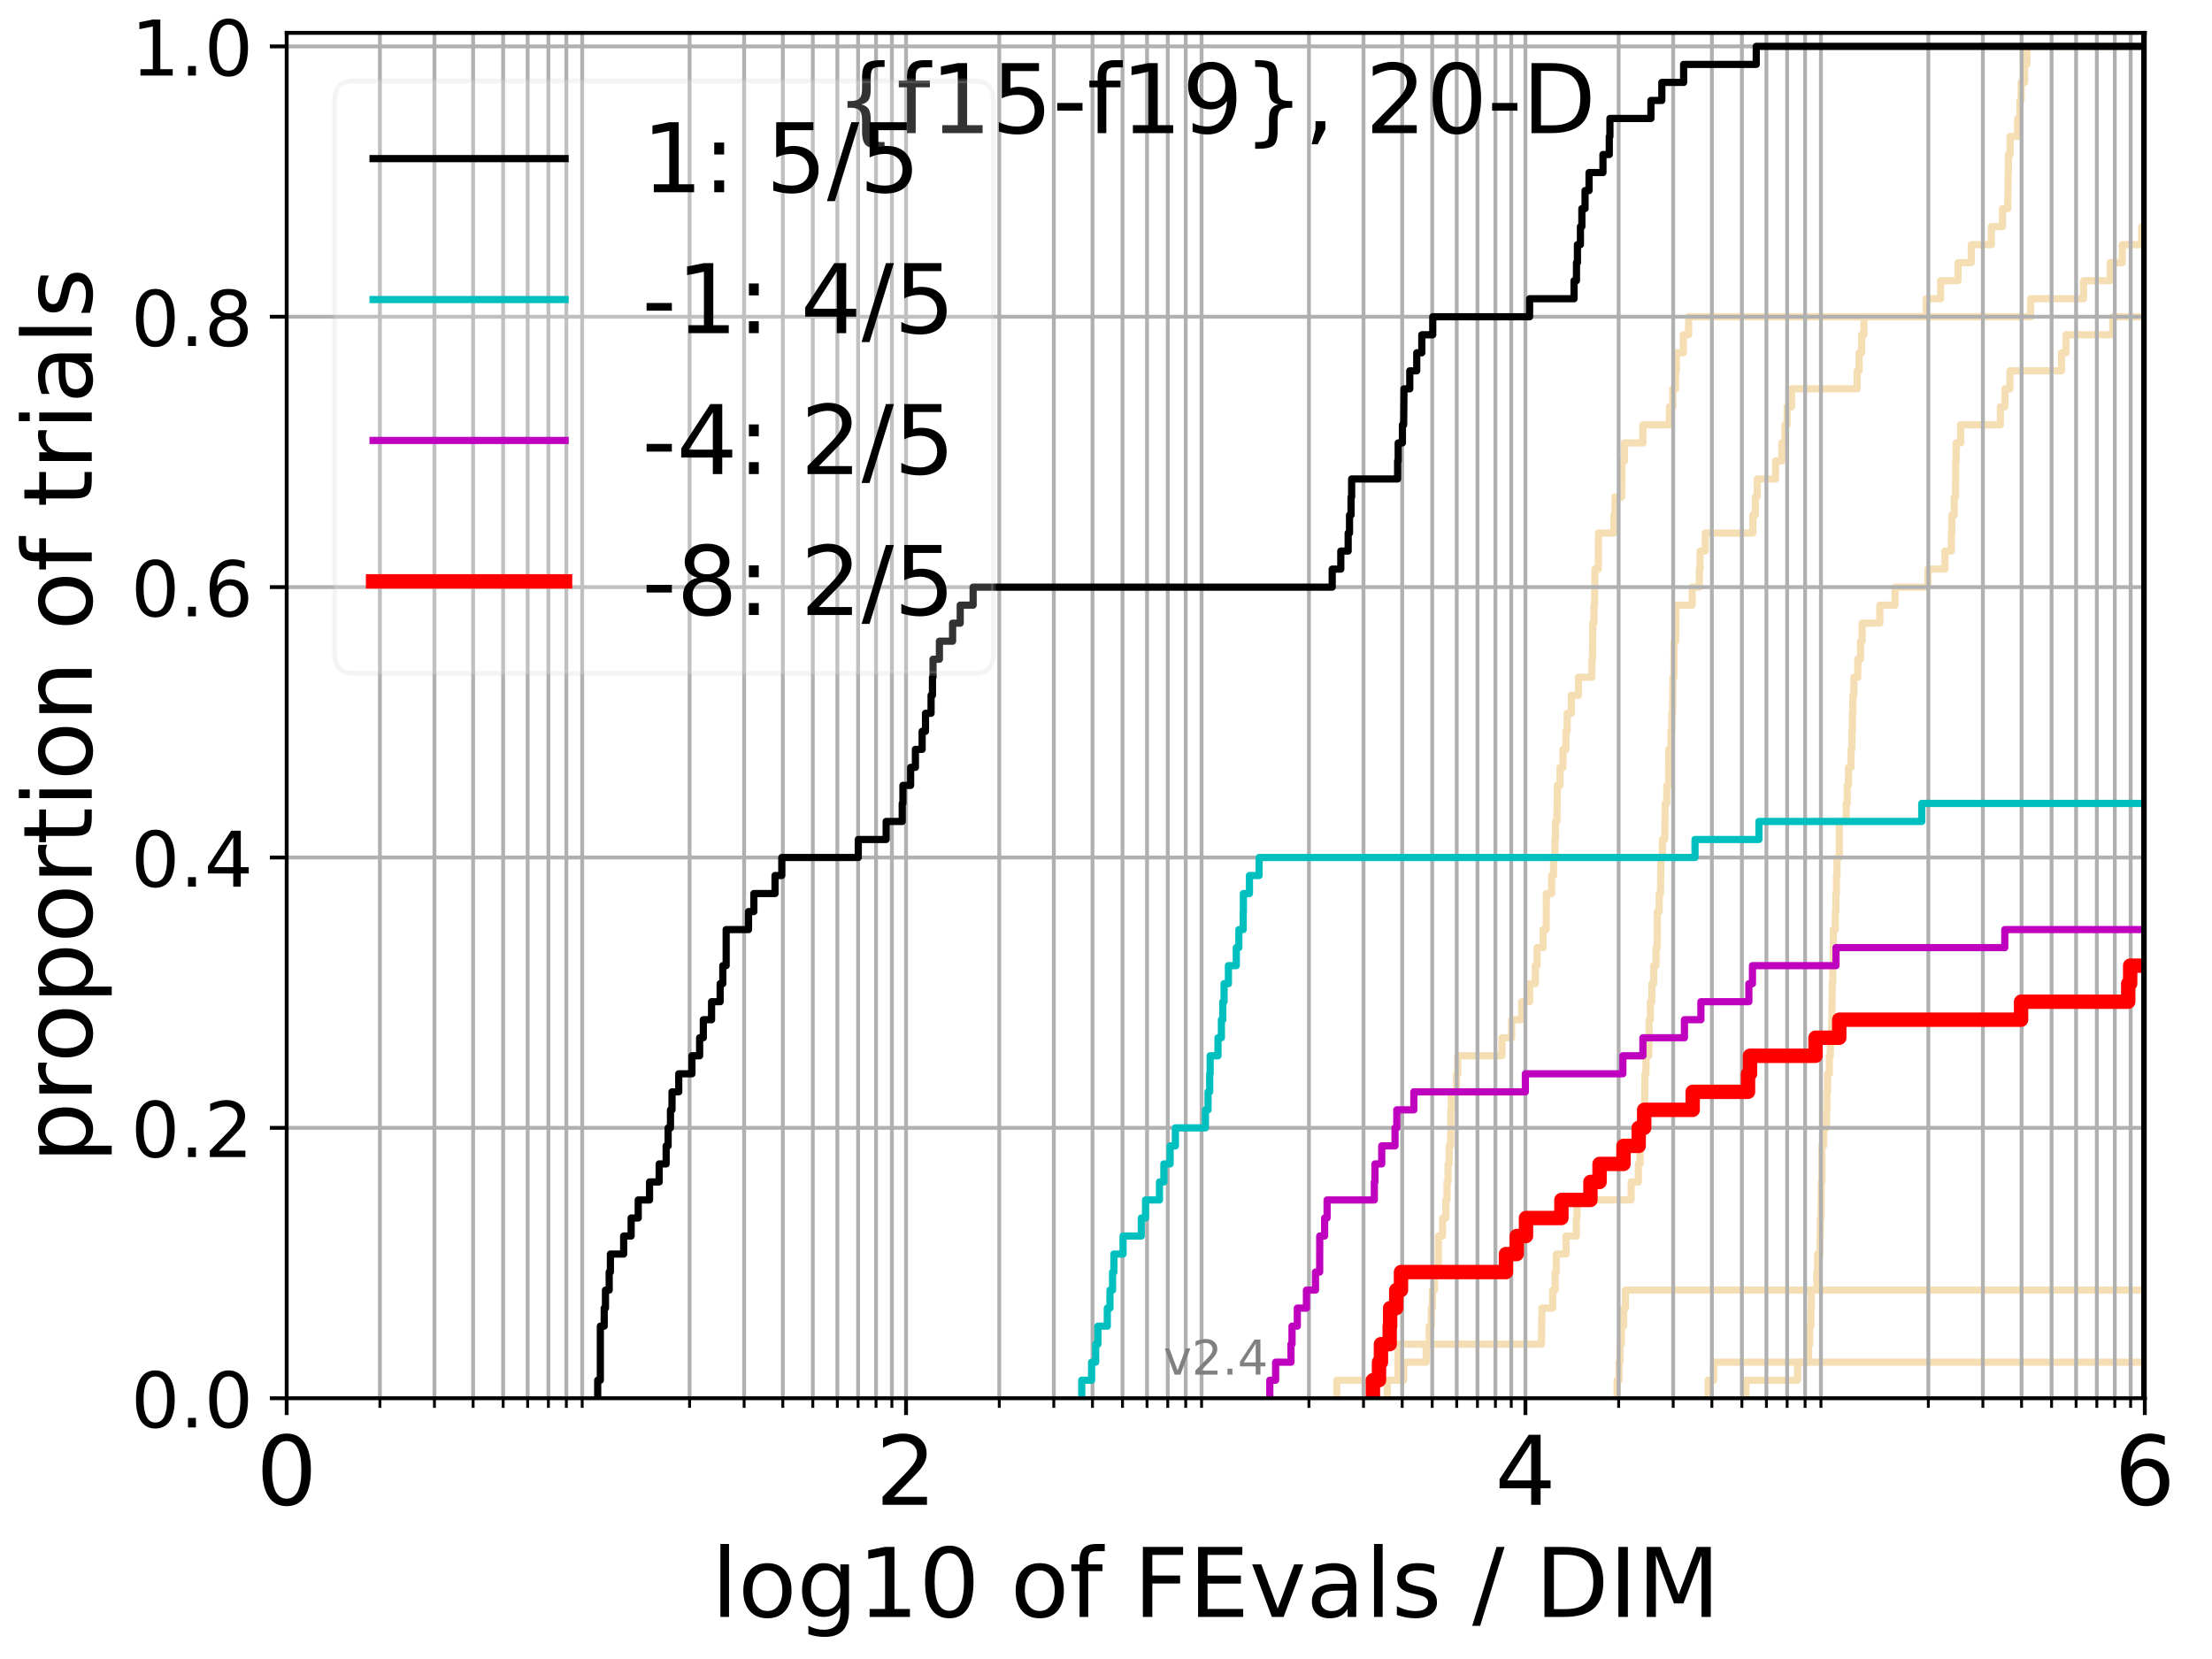 <?xml version="1.0" encoding="utf-8" standalone="no"?>
<!DOCTYPE svg PUBLIC "-//W3C//DTD SVG 1.1//EN"
  "http://www.w3.org/Graphics/SVG/1.1/DTD/svg11.dtd">
<!-- Created with matplotlib (http://matplotlib.org/) -->
<svg height="345.6pt" version="1.1" viewBox="0 0 460.8 345.6" width="460.8pt" xmlns="http://www.w3.org/2000/svg" xmlns:xlink="http://www.w3.org/1999/xlink">
 <defs>
  <style type="text/css">
*{stroke-linecap:butt;stroke-linejoin:round;}
  </style>
 </defs>
 <g id="figure_1">
  <g id="patch_1">
   <path d="M 0 345.6 
L 460.8 345.6 
L 460.8 0 
L 0 0 
z
" style="fill:#ffffff;"/>
  </g>
  <g id="axes_1">
   <g id="patch_2">
    <path d="M 59.72 291.28 
L 446.802 291.28 
L 446.802 6.845 
L 59.72 6.845 
z
" style="fill:#ffffff;"/>
   </g>
   <g id="line2d_1"/>
   <g id="line2d_2"/>
   <g id="line2d_3"/>
   <g id="line2d_4"/>
   <g id="line2d_5"/>
   <g id="line2d_6"/>
   <g id="line2d_7"/>
   <g id="line2d_8"/>
   <g id="line2d_9">
    <path clip-path="url(#pa9311fb352)" d="M 278.49 291.28 
L 278.49 287.525 
L 292.409 287.525 
L 292.409 283.77 
L 297.095 283.77 
L 297.095 280.015 
L 297.724 280.015 
L 297.724 276.26 
L 298.176 276.26 
L 298.176 272.505 
L 298.406 272.505 
L 298.406 268.751 
L 298.81 268.751 
L 298.81 264.996 
L 299.62 264.996 
L 299.655 257.486 
L 300.52 257.486 
L 300.52 253.731 
L 301.194 253.731 
L 301.194 249.976 
L 301.445 249.976 
L 301.445 246.221 
L 301.663 246.221 
L 301.663 242.466 
L 301.886 242.466 
L 301.886 238.711 
L 302.189 238.711 
L 302.228 231.201 
L 302.332 231.201 
L 302.332 227.446 
L 303.425 227.446 
L 303.425 223.692 
L 303.663 223.692 
L 303.663 219.937 
L 312.88 219.937 
L 312.88 216.182 
L 314.903 216.182 
L 314.903 212.427 
L 316.988 212.427 
L 316.988 208.672 
L 318.654 208.672 
L 318.654 204.917 
L 319.835 204.917 
L 319.835 201.162 
L 320.186 201.162 
L 320.186 197.407 
L 321.457 197.407 
L 321.457 193.652 
L 322.106 193.652 
L 322.12 186.142 
L 323.235 186.142 
L 323.235 182.387 
L 323.628 182.387 
L 323.628 178.633 
L 323.919 178.633 
L 323.919 174.878 
L 324.04 174.878 
L 324.04 171.123 
L 324.323 171.123 
L 324.429 163.613 
L 324.987 163.613 
L 324.987 159.858 
L 325.605 159.858 
L 325.605 156.103 
L 326.209 156.103 
L 326.209 152.348 
L 326.468 152.348 
L 326.468 148.593 
L 327.334 148.593 
L 327.334 144.838 
L 328.821 144.838 
L 328.821 141.083 
L 331.623 141.083 
L 331.623 137.329 
L 331.743 137.329 
L 331.806 129.819 
L 332.048 129.819 
L 332.048 126.064 
L 332.178 126.064 
L 332.255 118.554 
L 332.97 118.554 
L 332.988 111.044 
L 336.212 111.044 
L 336.212 107.289 
L 336.43 107.289 
L 336.43 103.534 
L 337.832 103.534 
L 337.894 96.024 
L 338.394 96.024 
L 338.394 92.27 
L 342.239 92.27 
L 342.239 88.515 
L 347.767 88.515 
L 347.767 84.76 
L 348.468 84.76 
L 348.468 81.005 
L 349.067 81.005 
L 349.067 77.25 
L 349.219 77.25 
L 349.219 73.495 
L 350.662 73.495 
L 350.662 69.74 
L 351.77 69.74 
L 351.77 65.985 
L 401.247 65.985 
L 401.247 62.23 
L 404.268 62.23 
L 404.268 58.475 
L 407.894 58.475 
L 407.894 54.72 
L 410.648 54.72 
L 410.648 50.965 
L 414.847 50.965 
L 414.847 47.211 
L 417.154 47.211 
L 417.154 43.456 
L 418.239 43.456 
L 418.34 35.946 
L 418.396 35.946 
L 418.396 32.191 
L 418.733 32.191 
L 418.733 28.436 
L 420.318 28.436 
L 420.318 24.681 
L 420.801 24.681 
L 420.801 20.926 
L 421.046 20.926 
L 421.046 17.171 
L 421.761 17.171 
L 421.761 13.416 
L 422.241 13.416 
L 422.241 9.661 
L 422.241 9.661 
L 446.802 9.661 
L 446.802 9.661 
" style="fill:none;stroke:#f5deb3;stroke-linecap:square;stroke-width:1.5;"/>
   </g>
   <g id="line2d_10"/>
   <g id="line2d_11"/>
   <g id="line2d_12"/>
   <g id="line2d_13"/>
   <g id="line2d_14"/>
   <g id="line2d_15"/>
   <g id="line2d_16"/>
   <g id="line2d_17"/>
   <g id="line2d_18"/>
   <g id="line2d_19"/>
   <g id="line2d_20"/>
   <g id="line2d_21"/>
   <g id="line2d_22"/>
   <g id="line2d_23"/>
   <g id="line2d_24">
    <path clip-path="url(#pa9311fb352)" d="M 288.994 291.28 
L 288.994 287.525 
L 291.233 287.525 
L 291.262 280.015 
L 321.113 280.015 
L 321.207 272.505 
L 323.459 272.505 
L 323.459 268.751 
L 323.963 268.751 
L 323.963 264.996 
L 324.204 264.996 
L 324.204 261.241 
L 326.232 261.241 
L 326.232 257.486 
L 328.387 257.486 
L 328.387 253.731 
L 328.516 253.731 
L 328.516 249.976 
L 339.798 249.976 
L 339.798 246.221 
L 341.303 246.221 
L 341.303 242.466 
L 341.666 242.466 
L 341.666 238.711 
L 341.954 238.711 
L 341.954 234.956 
L 342.147 234.956 
L 342.147 231.201 
L 342.615 231.201 
L 342.678 223.692 
L 342.892 223.692 
L 342.892 219.937 
L 343.484 219.937 
L 343.545 212.427 
L 343.806 212.427 
L 343.806 208.672 
L 344.128 208.672 
L 344.128 204.917 
L 344.488 204.917 
L 344.488 201.162 
L 344.987 201.162 
L 344.987 197.407 
L 345.216 197.407 
L 345.244 189.897 
L 345.642 189.897 
L 345.642 186.142 
L 345.91 186.142 
L 346.007 178.633 
L 346.313 178.633 
L 346.313 174.878 
L 346.813 174.878 
L 346.875 167.368 
L 347.213 167.368 
L 347.213 163.613 
L 347.63 163.613 
L 347.636 156.103 
L 348.076 156.103 
L 348.076 152.348 
L 348.267 152.348 
L 348.267 148.593 
L 348.41 148.593 
L 348.506 141.083 
L 348.694 141.083 
L 348.753 133.574 
L 349.094 133.574 
L 349.13 126.064 
L 352.514 126.064 
L 352.514 122.309 
L 354.004 122.309 
L 354.004 118.554 
L 354.157 118.554 
L 354.157 114.799 
L 355.228 114.799 
L 355.228 111.044 
L 365.148 111.044 
L 365.148 107.289 
L 365.661 107.289 
L 365.661 103.534 
L 366.054 103.534 
L 366.054 99.779 
L 369.881 99.779 
L 369.881 96.024 
L 371.19 96.024 
L 371.19 92.27 
L 371.834 92.27 
L 371.834 88.515 
L 372.277 88.515 
L 372.277 84.76 
L 373.22 84.76 
L 373.22 81.005 
L 386.874 81.005 
L 386.874 77.25 
L 387.28 77.25 
L 387.28 73.495 
L 387.821 73.495 
L 387.821 69.74 
L 388.294 69.74 
L 388.294 65.985 
L 423.024 65.985 
L 423.024 62.23 
L 434.049 62.23 
L 434.049 58.475 
L 439.593 58.475 
L 439.593 54.72 
L 442.11 54.72 
L 442.11 50.965 
L 446.152 50.965 
L 446.152 47.211 
L 446.152 47.211 
L 446.802 47.211 
L 446.802 47.211 
" style="fill:none;stroke:#f5deb3;stroke-linecap:square;stroke-width:1.5;"/>
   </g>
   <g id="line2d_25">
    <path clip-path="url(#pa9311fb352)" d="M 336.863 291.28 
L 336.863 287.525 
L 337.276 287.525 
L 337.276 283.77 
L 337.48 283.77 
L 337.48 280.015 
L 337.758 280.015 
L 337.758 276.26 
L 338.237 276.26 
L 338.237 272.505 
L 338.609 272.505 
L 338.609 268.751 
L 338.609 268.751 
L 338.609 268.751 
L 446.802 268.751 
" style="fill:none;stroke:#f5deb3;stroke-linecap:square;stroke-width:1.5;"/>
   </g>
   <g id="line2d_26">
    <path clip-path="url(#pa9311fb352)" d="M 363.7 291.28 
L 363.7 287.525 
L 374.467 287.525 
L 374.467 283.77 
L 374.467 283.77 
L 374.467 283.77 
L 446.802 283.77 
" style="fill:none;stroke:#f5deb3;stroke-linecap:square;stroke-width:1.5;"/>
   </g>
   <g id="line2d_27"/>
   <g id="line2d_28">
    <path clip-path="url(#pa9311fb352)" d="M 355.853 291.28 
L 355.853 287.525 
L 356.993 287.525 
L 356.993 283.77 
L 376.752 283.77 
L 376.752 280.015 
L 376.998 280.015 
L 376.998 276.26 
L 377.254 276.26 
L 377.254 272.505 
L 377.333 272.505 
L 377.333 268.751 
L 378.478 268.751 
L 378.478 264.996 
L 378.634 264.996 
L 378.634 261.241 
L 379.14 261.241 
L 379.14 257.486 
L 379.199 257.486 
L 379.199 253.731 
L 379.354 253.731 
L 379.354 249.976 
L 379.386 249.976 
L 379.386 246.221 
L 379.542 246.221 
L 379.542 242.466 
L 379.544 242.466 
L 379.544 238.711 
L 379.903 238.711 
L 379.903 234.956 
L 380.509 234.956 
L 380.509 231.201 
L 380.58 231.201 
L 380.58 227.446 
L 380.701 227.446 
L 380.701 223.692 
L 381.085 223.692 
L 381.085 219.937 
L 381.303 219.937 
L 381.303 216.182 
L 381.577 216.182 
L 381.577 212.427 
L 381.633 212.427 
L 381.633 208.672 
L 381.662 208.672 
L 381.662 204.917 
L 381.802 204.917 
L 381.802 201.162 
L 381.88 201.162 
L 381.88 197.407 
L 381.925 197.407 
L 381.925 193.652 
L 382.319 193.652 
L 382.319 189.897 
L 382.453 189.897 
L 382.453 186.142 
L 382.565 186.142 
L 382.565 182.387 
L 382.689 182.387 
L 382.689 178.633 
L 383.163 178.633 
L 383.163 174.878 
L 383.182 174.878 
L 383.182 171.123 
L 384.6 171.123 
L 384.6 167.368 
L 384.813 167.368 
L 384.813 163.613 
L 385.064 163.613 
L 385.064 159.858 
L 385.597 159.858 
L 385.597 156.103 
L 385.779 156.103 
L 385.779 152.348 
L 385.884 152.348 
L 385.884 148.593 
L 385.986 148.593 
L 385.986 144.838 
L 386.209 144.838 
L 386.209 141.083 
L 387.009 141.083 
L 387.009 137.329 
L 387.596 137.329 
L 387.596 133.574 
L 387.908 133.574 
L 387.908 129.819 
L 391.596 129.819 
L 391.596 126.064 
L 394.768 126.064 
L 394.768 122.309 
L 401.632 122.309 
L 401.632 118.554 
L 405.174 118.554 
L 405.174 114.799 
L 406.5 114.799 
L 406.5 111.044 
L 406.604 111.044 
L 406.604 107.289 
L 407.102 107.289 
L 407.102 103.534 
L 407.377 103.534 
L 407.377 99.779 
L 407.404 99.779 
L 407.404 96.024 
L 407.502 96.024 
L 407.502 92.27 
L 408.43 92.27 
L 408.43 88.515 
L 416.72 88.515 
L 416.72 84.76 
L 417.654 84.76 
L 417.654 81.005 
L 418.7 81.005 
L 418.7 77.25 
L 429.443 77.25 
L 429.443 73.495 
L 430.401 73.495 
L 430.401 69.74 
L 440.129 69.74 
L 440.129 65.985 
L 440.129 65.985 
L 440.129 65.985 
L 446.802 65.985 
" style="fill:none;stroke:#f5deb3;stroke-linecap:square;stroke-width:1.5;"/>
   </g>
   <g id="line2d_29"/>
   <g id="line2d_30"/>
   <g id="matplotlib.axis_1">
    <g id="xtick_1">
     <g id="line2d_31">
      <path clip-path="url(#pa9311fb352)" d="M 59.72 291.28 
L 59.72 6.845 
" style="fill:none;stroke:#b0b0b0;stroke-linecap:square;stroke-width:0.8;"/>
     </g>
     <g id="line2d_32">
      <defs>
       <path d="M 0 0 
L 0 3.5 
" id="m3ee10fcce8" style="stroke:#000000;stroke-width:0.8;"/>
      </defs>
      <g>
       <use style="stroke:#000000;stroke-width:0.8;" x="59.72" xlink:href="#m3ee10fcce8" y="291.28"/>
      </g>
     </g>
     <g id="text_1">
      <!-- 0 -->
      <defs>
       <path d="M 31.781 66.406 
Q 24.172 66.406 20.328 58.906 
Q 16.5 51.422 16.5 36.375 
Q 16.5 21.391 20.328 13.891 
Q 24.172 6.391 31.781 6.391 
Q 39.453 6.391 43.281 13.891 
Q 47.125 21.391 47.125 36.375 
Q 47.125 51.422 43.281 58.906 
Q 39.453 66.406 31.781 66.406 
z
M 31.781 74.219 
Q 44.047 74.219 50.516 64.516 
Q 56.984 54.828 56.984 36.375 
Q 56.984 17.969 50.516 8.266 
Q 44.047 -1.422 31.781 -1.422 
Q 19.531 -1.422 13.062 8.266 
Q 6.594 17.969 6.594 36.375 
Q 6.594 54.828 13.062 64.516 
Q 19.531 74.219 31.781 74.219 
z
" id="DejaVuSans-30"/>
      </defs>
      <g transform="translate(53.358 313.477)scale(0.2 -0.2)">
       <use xlink:href="#DejaVuSans-30"/>
      </g>
     </g>
    </g>
    <g id="xtick_2">
     <g id="line2d_33">
      <path clip-path="url(#pa9311fb352)" d="M 188.747 291.28 
L 188.747 6.845 
" style="fill:none;stroke:#b0b0b0;stroke-linecap:square;stroke-width:0.8;"/>
     </g>
     <g id="line2d_34">
      <g>
       <use style="stroke:#000000;stroke-width:0.8;" x="188.747" xlink:href="#m3ee10fcce8" y="291.28"/>
      </g>
     </g>
     <g id="text_2">
      <!-- 2 -->
      <defs>
       <path d="M 19.188 8.297 
L 53.609 8.297 
L 53.609 0 
L 7.328 0 
L 7.328 8.297 
Q 12.938 14.109 22.625 23.891 
Q 32.328 33.688 34.812 36.531 
Q 39.547 41.844 41.422 45.531 
Q 43.312 49.219 43.312 52.781 
Q 43.312 58.594 39.234 62.25 
Q 35.156 65.922 28.609 65.922 
Q 23.969 65.922 18.812 64.312 
Q 13.672 62.703 7.812 59.422 
L 7.812 69.391 
Q 13.766 71.781 18.938 73 
Q 24.125 74.219 28.422 74.219 
Q 39.75 74.219 46.484 68.547 
Q 53.219 62.891 53.219 53.422 
Q 53.219 48.922 51.531 44.891 
Q 49.859 40.875 45.406 35.406 
Q 44.188 33.984 37.641 27.219 
Q 31.109 20.453 19.188 8.297 
z
" id="DejaVuSans-32"/>
      </defs>
      <g transform="translate(182.385 313.477)scale(0.2 -0.2)">
       <use xlink:href="#DejaVuSans-32"/>
      </g>
     </g>
    </g>
    <g id="xtick_3">
     <g id="line2d_35">
      <path clip-path="url(#pa9311fb352)" d="M 317.775 291.28 
L 317.775 6.845 
" style="fill:none;stroke:#b0b0b0;stroke-linecap:square;stroke-width:0.8;"/>
     </g>
     <g id="line2d_36">
      <g>
       <use style="stroke:#000000;stroke-width:0.8;" x="317.775" xlink:href="#m3ee10fcce8" y="291.28"/>
      </g>
     </g>
     <g id="text_3">
      <!-- 4 -->
      <defs>
       <path d="M 37.797 64.312 
L 12.891 25.391 
L 37.797 25.391 
z
M 35.203 72.906 
L 47.609 72.906 
L 47.609 25.391 
L 58.016 25.391 
L 58.016 17.188 
L 47.609 17.188 
L 47.609 0 
L 37.797 0 
L 37.797 17.188 
L 4.891 17.188 
L 4.891 26.703 
z
" id="DejaVuSans-34"/>
      </defs>
      <g transform="translate(311.412 313.477)scale(0.2 -0.2)">
       <use xlink:href="#DejaVuSans-34"/>
      </g>
     </g>
    </g>
    <g id="xtick_4">
     <g id="line2d_37">
      <path clip-path="url(#pa9311fb352)" d="M 446.802 291.28 
L 446.802 6.845 
" style="fill:none;stroke:#b0b0b0;stroke-linecap:square;stroke-width:0.8;"/>
     </g>
     <g id="line2d_38">
      <g>
       <use style="stroke:#000000;stroke-width:0.8;" x="446.802" xlink:href="#m3ee10fcce8" y="291.28"/>
      </g>
     </g>
     <g id="text_4">
      <!-- 6 -->
      <defs>
       <path d="M 33.016 40.375 
Q 26.375 40.375 22.484 35.828 
Q 18.609 31.297 18.609 23.391 
Q 18.609 15.531 22.484 10.953 
Q 26.375 6.391 33.016 6.391 
Q 39.656 6.391 43.531 10.953 
Q 47.406 15.531 47.406 23.391 
Q 47.406 31.297 43.531 35.828 
Q 39.656 40.375 33.016 40.375 
z
M 52.594 71.297 
L 52.594 62.312 
Q 48.875 64.062 45.094 64.984 
Q 41.312 65.922 37.594 65.922 
Q 27.828 65.922 22.672 59.328 
Q 17.531 52.734 16.797 39.406 
Q 19.672 43.656 24.016 45.922 
Q 28.375 48.188 33.594 48.188 
Q 44.578 48.188 50.953 41.516 
Q 57.328 34.859 57.328 23.391 
Q 57.328 12.156 50.688 5.359 
Q 44.047 -1.422 33.016 -1.422 
Q 20.359 -1.422 13.672 8.266 
Q 6.984 17.969 6.984 36.375 
Q 6.984 53.656 15.188 63.938 
Q 23.391 74.219 37.203 74.219 
Q 40.922 74.219 44.703 73.484 
Q 48.484 72.75 52.594 71.297 
z
" id="DejaVuSans-36"/>
      </defs>
      <g transform="translate(440.44 313.477)scale(0.2 -0.2)">
       <use xlink:href="#DejaVuSans-36"/>
      </g>
     </g>
    </g>
    <g id="xtick_5">
     <g id="line2d_39">
      <path clip-path="url(#pa9311fb352)" d="M 79.141 291.28 
L 79.141 6.845 
" style="fill:none;stroke:#b0b0b0;stroke-linecap:square;stroke-width:0.8;"/>
     </g>
     <g id="line2d_40">
      <defs>
       <path d="M 0 0 
L 0 2 
" id="meb4dec0647" style="stroke:#000000;stroke-width:0.6;"/>
      </defs>
      <g>
       <use style="stroke:#000000;stroke-width:0.6;" x="79.141" xlink:href="#meb4dec0647" y="291.28"/>
      </g>
     </g>
    </g>
    <g id="xtick_6">
     <g id="line2d_41">
      <path clip-path="url(#pa9311fb352)" d="M 90.501 291.28 
L 90.501 6.845 
" style="fill:none;stroke:#b0b0b0;stroke-linecap:square;stroke-width:0.8;"/>
     </g>
     <g id="line2d_42">
      <g>
       <use style="stroke:#000000;stroke-width:0.6;" x="90.501" xlink:href="#meb4dec0647" y="291.28"/>
      </g>
     </g>
    </g>
    <g id="xtick_7">
     <g id="line2d_43">
      <path clip-path="url(#pa9311fb352)" d="M 98.561 291.28 
L 98.561 6.845 
" style="fill:none;stroke:#b0b0b0;stroke-linecap:square;stroke-width:0.8;"/>
     </g>
     <g id="line2d_44">
      <g>
       <use style="stroke:#000000;stroke-width:0.6;" x="98.561" xlink:href="#meb4dec0647" y="291.28"/>
      </g>
     </g>
    </g>
    <g id="xtick_8">
     <g id="line2d_45">
      <path clip-path="url(#pa9311fb352)" d="M 104.813 291.28 
L 104.813 6.845 
" style="fill:none;stroke:#b0b0b0;stroke-linecap:square;stroke-width:0.8;"/>
     </g>
     <g id="line2d_46">
      <g>
       <use style="stroke:#000000;stroke-width:0.6;" x="104.813" xlink:href="#meb4dec0647" y="291.28"/>
      </g>
     </g>
    </g>
    <g id="xtick_9">
     <g id="line2d_47">
      <path clip-path="url(#pa9311fb352)" d="M 109.921 291.28 
L 109.921 6.845 
" style="fill:none;stroke:#b0b0b0;stroke-linecap:square;stroke-width:0.8;"/>
     </g>
     <g id="line2d_48">
      <g>
       <use style="stroke:#000000;stroke-width:0.6;" x="109.921" xlink:href="#meb4dec0647" y="291.28"/>
      </g>
     </g>
    </g>
    <g id="xtick_10">
     <g id="line2d_49">
      <path clip-path="url(#pa9311fb352)" d="M 114.24 291.28 
L 114.24 6.845 
" style="fill:none;stroke:#b0b0b0;stroke-linecap:square;stroke-width:0.8;"/>
     </g>
     <g id="line2d_50">
      <g>
       <use style="stroke:#000000;stroke-width:0.6;" x="114.24" xlink:href="#meb4dec0647" y="291.28"/>
      </g>
     </g>
    </g>
    <g id="xtick_11">
     <g id="line2d_51">
      <path clip-path="url(#pa9311fb352)" d="M 117.982 291.28 
L 117.982 6.845 
" style="fill:none;stroke:#b0b0b0;stroke-linecap:square;stroke-width:0.8;"/>
     </g>
     <g id="line2d_52">
      <g>
       <use style="stroke:#000000;stroke-width:0.6;" x="117.982" xlink:href="#meb4dec0647" y="291.28"/>
      </g>
     </g>
    </g>
    <g id="xtick_12">
     <g id="line2d_53">
      <path clip-path="url(#pa9311fb352)" d="M 121.282 291.28 
L 121.282 6.845 
" style="fill:none;stroke:#b0b0b0;stroke-linecap:square;stroke-width:0.8;"/>
     </g>
     <g id="line2d_54">
      <g>
       <use style="stroke:#000000;stroke-width:0.6;" x="121.282" xlink:href="#meb4dec0647" y="291.28"/>
      </g>
     </g>
    </g>
    <g id="xtick_13">
     <g id="line2d_55">
      <path clip-path="url(#pa9311fb352)" d="M 143.654 291.28 
L 143.654 6.845 
" style="fill:none;stroke:#b0b0b0;stroke-linecap:square;stroke-width:0.8;"/>
     </g>
     <g id="line2d_56">
      <g>
       <use style="stroke:#000000;stroke-width:0.6;" x="143.654" xlink:href="#meb4dec0647" y="291.28"/>
      </g>
     </g>
    </g>
    <g id="xtick_14">
     <g id="line2d_57">
      <path clip-path="url(#pa9311fb352)" d="M 155.015 291.28 
L 155.015 6.845 
" style="fill:none;stroke:#b0b0b0;stroke-linecap:square;stroke-width:0.8;"/>
     </g>
     <g id="line2d_58">
      <g>
       <use style="stroke:#000000;stroke-width:0.6;" x="155.015" xlink:href="#meb4dec0647" y="291.28"/>
      </g>
     </g>
    </g>
    <g id="xtick_15">
     <g id="line2d_59">
      <path clip-path="url(#pa9311fb352)" d="M 163.075 291.28 
L 163.075 6.845 
" style="fill:none;stroke:#b0b0b0;stroke-linecap:square;stroke-width:0.8;"/>
     </g>
     <g id="line2d_60">
      <g>
       <use style="stroke:#000000;stroke-width:0.6;" x="163.075" xlink:href="#meb4dec0647" y="291.28"/>
      </g>
     </g>
    </g>
    <g id="xtick_16">
     <g id="line2d_61">
      <path clip-path="url(#pa9311fb352)" d="M 169.327 291.28 
L 169.327 6.845 
" style="fill:none;stroke:#b0b0b0;stroke-linecap:square;stroke-width:0.8;"/>
     </g>
     <g id="line2d_62">
      <g>
       <use style="stroke:#000000;stroke-width:0.6;" x="169.327" xlink:href="#meb4dec0647" y="291.28"/>
      </g>
     </g>
    </g>
    <g id="xtick_17">
     <g id="line2d_63">
      <path clip-path="url(#pa9311fb352)" d="M 174.435 291.28 
L 174.435 6.845 
" style="fill:none;stroke:#b0b0b0;stroke-linecap:square;stroke-width:0.8;"/>
     </g>
     <g id="line2d_64">
      <g>
       <use style="stroke:#000000;stroke-width:0.6;" x="174.435" xlink:href="#meb4dec0647" y="291.28"/>
      </g>
     </g>
    </g>
    <g id="xtick_18">
     <g id="line2d_65">
      <path clip-path="url(#pa9311fb352)" d="M 178.754 291.28 
L 178.754 6.845 
" style="fill:none;stroke:#b0b0b0;stroke-linecap:square;stroke-width:0.8;"/>
     </g>
     <g id="line2d_66">
      <g>
       <use style="stroke:#000000;stroke-width:0.6;" x="178.754" xlink:href="#meb4dec0647" y="291.28"/>
      </g>
     </g>
    </g>
    <g id="xtick_19">
     <g id="line2d_67">
      <path clip-path="url(#pa9311fb352)" d="M 182.495 291.28 
L 182.495 6.845 
" style="fill:none;stroke:#b0b0b0;stroke-linecap:square;stroke-width:0.8;"/>
     </g>
     <g id="line2d_68">
      <g>
       <use style="stroke:#000000;stroke-width:0.6;" x="182.495" xlink:href="#meb4dec0647" y="291.28"/>
      </g>
     </g>
    </g>
    <g id="xtick_20">
     <g id="line2d_69">
      <path clip-path="url(#pa9311fb352)" d="M 185.795 291.28 
L 185.795 6.845 
" style="fill:none;stroke:#b0b0b0;stroke-linecap:square;stroke-width:0.8;"/>
     </g>
     <g id="line2d_70">
      <g>
       <use style="stroke:#000000;stroke-width:0.6;" x="185.795" xlink:href="#meb4dec0647" y="291.28"/>
      </g>
     </g>
    </g>
    <g id="xtick_21">
     <g id="line2d_71">
      <path clip-path="url(#pa9311fb352)" d="M 208.168 291.28 
L 208.168 6.845 
" style="fill:none;stroke:#b0b0b0;stroke-linecap:square;stroke-width:0.8;"/>
     </g>
     <g id="line2d_72">
      <g>
       <use style="stroke:#000000;stroke-width:0.6;" x="208.168" xlink:href="#meb4dec0647" y="291.28"/>
      </g>
     </g>
    </g>
    <g id="xtick_22">
     <g id="line2d_73">
      <path clip-path="url(#pa9311fb352)" d="M 219.528 291.28 
L 219.528 6.845 
" style="fill:none;stroke:#b0b0b0;stroke-linecap:square;stroke-width:0.8;"/>
     </g>
     <g id="line2d_74">
      <g>
       <use style="stroke:#000000;stroke-width:0.6;" x="219.528" xlink:href="#meb4dec0647" y="291.28"/>
      </g>
     </g>
    </g>
    <g id="xtick_23">
     <g id="line2d_75">
      <path clip-path="url(#pa9311fb352)" d="M 227.588 291.28 
L 227.588 6.845 
" style="fill:none;stroke:#b0b0b0;stroke-linecap:square;stroke-width:0.8;"/>
     </g>
     <g id="line2d_76">
      <g>
       <use style="stroke:#000000;stroke-width:0.6;" x="227.588" xlink:href="#meb4dec0647" y="291.28"/>
      </g>
     </g>
    </g>
    <g id="xtick_24">
     <g id="line2d_77">
      <path clip-path="url(#pa9311fb352)" d="M 233.84 291.28 
L 233.84 6.845 
" style="fill:none;stroke:#b0b0b0;stroke-linecap:square;stroke-width:0.8;"/>
     </g>
     <g id="line2d_78">
      <g>
       <use style="stroke:#000000;stroke-width:0.6;" x="233.84" xlink:href="#meb4dec0647" y="291.28"/>
      </g>
     </g>
    </g>
    <g id="xtick_25">
     <g id="line2d_79">
      <path clip-path="url(#pa9311fb352)" d="M 238.949 291.28 
L 238.949 6.845 
" style="fill:none;stroke:#b0b0b0;stroke-linecap:square;stroke-width:0.8;"/>
     </g>
     <g id="line2d_80">
      <g>
       <use style="stroke:#000000;stroke-width:0.6;" x="238.949" xlink:href="#meb4dec0647" y="291.28"/>
      </g>
     </g>
    </g>
    <g id="xtick_26">
     <g id="line2d_81">
      <path clip-path="url(#pa9311fb352)" d="M 243.268 291.28 
L 243.268 6.845 
" style="fill:none;stroke:#b0b0b0;stroke-linecap:square;stroke-width:0.8;"/>
     </g>
     <g id="line2d_82">
      <g>
       <use style="stroke:#000000;stroke-width:0.6;" x="243.268" xlink:href="#meb4dec0647" y="291.28"/>
      </g>
     </g>
    </g>
    <g id="xtick_27">
     <g id="line2d_83">
      <path clip-path="url(#pa9311fb352)" d="M 247.009 291.28 
L 247.009 6.845 
" style="fill:none;stroke:#b0b0b0;stroke-linecap:square;stroke-width:0.8;"/>
     </g>
     <g id="line2d_84">
      <g>
       <use style="stroke:#000000;stroke-width:0.6;" x="247.009" xlink:href="#meb4dec0647" y="291.28"/>
      </g>
     </g>
    </g>
    <g id="xtick_28">
     <g id="line2d_85">
      <path clip-path="url(#pa9311fb352)" d="M 250.309 291.28 
L 250.309 6.845 
" style="fill:none;stroke:#b0b0b0;stroke-linecap:square;stroke-width:0.8;"/>
     </g>
     <g id="line2d_86">
      <g>
       <use style="stroke:#000000;stroke-width:0.6;" x="250.309" xlink:href="#meb4dec0647" y="291.28"/>
      </g>
     </g>
    </g>
    <g id="xtick_29">
     <g id="line2d_87">
      <path clip-path="url(#pa9311fb352)" d="M 272.682 291.28 
L 272.682 6.845 
" style="fill:none;stroke:#b0b0b0;stroke-linecap:square;stroke-width:0.8;"/>
     </g>
     <g id="line2d_88">
      <g>
       <use style="stroke:#000000;stroke-width:0.6;" x="272.682" xlink:href="#meb4dec0647" y="291.28"/>
      </g>
     </g>
    </g>
    <g id="xtick_30">
     <g id="line2d_89">
      <path clip-path="url(#pa9311fb352)" d="M 284.042 291.28 
L 284.042 6.845 
" style="fill:none;stroke:#b0b0b0;stroke-linecap:square;stroke-width:0.8;"/>
     </g>
     <g id="line2d_90">
      <g>
       <use style="stroke:#000000;stroke-width:0.6;" x="284.042" xlink:href="#meb4dec0647" y="291.28"/>
      </g>
     </g>
    </g>
    <g id="xtick_31">
     <g id="line2d_91">
      <path clip-path="url(#pa9311fb352)" d="M 292.102 291.28 
L 292.102 6.845 
" style="fill:none;stroke:#b0b0b0;stroke-linecap:square;stroke-width:0.8;"/>
     </g>
     <g id="line2d_92">
      <g>
       <use style="stroke:#000000;stroke-width:0.6;" x="292.102" xlink:href="#meb4dec0647" y="291.28"/>
      </g>
     </g>
    </g>
    <g id="xtick_32">
     <g id="line2d_93">
      <path clip-path="url(#pa9311fb352)" d="M 298.354 291.28 
L 298.354 6.845 
" style="fill:none;stroke:#b0b0b0;stroke-linecap:square;stroke-width:0.8;"/>
     </g>
     <g id="line2d_94">
      <g>
       <use style="stroke:#000000;stroke-width:0.6;" x="298.354" xlink:href="#meb4dec0647" y="291.28"/>
      </g>
     </g>
    </g>
    <g id="xtick_33">
     <g id="line2d_95">
      <path clip-path="url(#pa9311fb352)" d="M 303.462 291.28 
L 303.462 6.845 
" style="fill:none;stroke:#b0b0b0;stroke-linecap:square;stroke-width:0.8;"/>
     </g>
     <g id="line2d_96">
      <g>
       <use style="stroke:#000000;stroke-width:0.6;" x="303.462" xlink:href="#meb4dec0647" y="291.28"/>
      </g>
     </g>
    </g>
    <g id="xtick_34">
     <g id="line2d_97">
      <path clip-path="url(#pa9311fb352)" d="M 307.781 291.28 
L 307.781 6.845 
" style="fill:none;stroke:#b0b0b0;stroke-linecap:square;stroke-width:0.8;"/>
     </g>
     <g id="line2d_98">
      <g>
       <use style="stroke:#000000;stroke-width:0.6;" x="307.781" xlink:href="#meb4dec0647" y="291.28"/>
      </g>
     </g>
    </g>
    <g id="xtick_35">
     <g id="line2d_99">
      <path clip-path="url(#pa9311fb352)" d="M 311.523 291.28 
L 311.523 6.845 
" style="fill:none;stroke:#b0b0b0;stroke-linecap:square;stroke-width:0.8;"/>
     </g>
     <g id="line2d_100">
      <g>
       <use style="stroke:#000000;stroke-width:0.6;" x="311.523" xlink:href="#meb4dec0647" y="291.28"/>
      </g>
     </g>
    </g>
    <g id="xtick_36">
     <g id="line2d_101">
      <path clip-path="url(#pa9311fb352)" d="M 314.823 291.28 
L 314.823 6.845 
" style="fill:none;stroke:#b0b0b0;stroke-linecap:square;stroke-width:0.8;"/>
     </g>
     <g id="line2d_102">
      <g>
       <use style="stroke:#000000;stroke-width:0.6;" x="314.823" xlink:href="#meb4dec0647" y="291.28"/>
      </g>
     </g>
    </g>
    <g id="xtick_37">
     <g id="line2d_103">
      <path clip-path="url(#pa9311fb352)" d="M 337.195 291.28 
L 337.195 6.845 
" style="fill:none;stroke:#b0b0b0;stroke-linecap:square;stroke-width:0.8;"/>
     </g>
     <g id="line2d_104">
      <g>
       <use style="stroke:#000000;stroke-width:0.6;" x="337.195" xlink:href="#meb4dec0647" y="291.28"/>
      </g>
     </g>
    </g>
    <g id="xtick_38">
     <g id="line2d_105">
      <path clip-path="url(#pa9311fb352)" d="M 348.556 291.28 
L 348.556 6.845 
" style="fill:none;stroke:#b0b0b0;stroke-linecap:square;stroke-width:0.8;"/>
     </g>
     <g id="line2d_106">
      <g>
       <use style="stroke:#000000;stroke-width:0.6;" x="348.556" xlink:href="#meb4dec0647" y="291.28"/>
      </g>
     </g>
    </g>
    <g id="xtick_39">
     <g id="line2d_107">
      <path clip-path="url(#pa9311fb352)" d="M 356.616 291.28 
L 356.616 6.845 
" style="fill:none;stroke:#b0b0b0;stroke-linecap:square;stroke-width:0.8;"/>
     </g>
     <g id="line2d_108">
      <g>
       <use style="stroke:#000000;stroke-width:0.6;" x="356.616" xlink:href="#meb4dec0647" y="291.28"/>
      </g>
     </g>
    </g>
    <g id="xtick_40">
     <g id="line2d_109">
      <path clip-path="url(#pa9311fb352)" d="M 362.868 291.28 
L 362.868 6.845 
" style="fill:none;stroke:#b0b0b0;stroke-linecap:square;stroke-width:0.8;"/>
     </g>
     <g id="line2d_110">
      <g>
       <use style="stroke:#000000;stroke-width:0.6;" x="362.868" xlink:href="#meb4dec0647" y="291.28"/>
      </g>
     </g>
    </g>
    <g id="xtick_41">
     <g id="line2d_111">
      <path clip-path="url(#pa9311fb352)" d="M 367.976 291.28 
L 367.976 6.845 
" style="fill:none;stroke:#b0b0b0;stroke-linecap:square;stroke-width:0.8;"/>
     </g>
     <g id="line2d_112">
      <g>
       <use style="stroke:#000000;stroke-width:0.6;" x="367.976" xlink:href="#meb4dec0647" y="291.28"/>
      </g>
     </g>
    </g>
    <g id="xtick_42">
     <g id="line2d_113">
      <path clip-path="url(#pa9311fb352)" d="M 372.295 291.28 
L 372.295 6.845 
" style="fill:none;stroke:#b0b0b0;stroke-linecap:square;stroke-width:0.8;"/>
     </g>
     <g id="line2d_114">
      <g>
       <use style="stroke:#000000;stroke-width:0.6;" x="372.295" xlink:href="#meb4dec0647" y="291.28"/>
      </g>
     </g>
    </g>
    <g id="xtick_43">
     <g id="line2d_115">
      <path clip-path="url(#pa9311fb352)" d="M 376.036 291.28 
L 376.036 6.845 
" style="fill:none;stroke:#b0b0b0;stroke-linecap:square;stroke-width:0.8;"/>
     </g>
     <g id="line2d_116">
      <g>
       <use style="stroke:#000000;stroke-width:0.6;" x="376.036" xlink:href="#meb4dec0647" y="291.28"/>
      </g>
     </g>
    </g>
    <g id="xtick_44">
     <g id="line2d_117">
      <path clip-path="url(#pa9311fb352)" d="M 379.336 291.28 
L 379.336 6.845 
" style="fill:none;stroke:#b0b0b0;stroke-linecap:square;stroke-width:0.8;"/>
     </g>
     <g id="line2d_118">
      <g>
       <use style="stroke:#000000;stroke-width:0.6;" x="379.336" xlink:href="#meb4dec0647" y="291.28"/>
      </g>
     </g>
    </g>
    <g id="xtick_45">
     <g id="line2d_119">
      <path clip-path="url(#pa9311fb352)" d="M 401.709 291.28 
L 401.709 6.845 
" style="fill:none;stroke:#b0b0b0;stroke-linecap:square;stroke-width:0.8;"/>
     </g>
     <g id="line2d_120">
      <g>
       <use style="stroke:#000000;stroke-width:0.6;" x="401.709" xlink:href="#meb4dec0647" y="291.28"/>
      </g>
     </g>
    </g>
    <g id="xtick_46">
     <g id="line2d_121">
      <path clip-path="url(#pa9311fb352)" d="M 413.069 291.28 
L 413.069 6.845 
" style="fill:none;stroke:#b0b0b0;stroke-linecap:square;stroke-width:0.8;"/>
     </g>
     <g id="line2d_122">
      <g>
       <use style="stroke:#000000;stroke-width:0.6;" x="413.069" xlink:href="#meb4dec0647" y="291.28"/>
      </g>
     </g>
    </g>
    <g id="xtick_47">
     <g id="line2d_123">
      <path clip-path="url(#pa9311fb352)" d="M 421.129 291.28 
L 421.129 6.845 
" style="fill:none;stroke:#b0b0b0;stroke-linecap:square;stroke-width:0.8;"/>
     </g>
     <g id="line2d_124">
      <g>
       <use style="stroke:#000000;stroke-width:0.6;" x="421.129" xlink:href="#meb4dec0647" y="291.28"/>
      </g>
     </g>
    </g>
    <g id="xtick_48">
     <g id="line2d_125">
      <path clip-path="url(#pa9311fb352)" d="M 427.381 291.28 
L 427.381 6.845 
" style="fill:none;stroke:#b0b0b0;stroke-linecap:square;stroke-width:0.8;"/>
     </g>
     <g id="line2d_126">
      <g>
       <use style="stroke:#000000;stroke-width:0.6;" x="427.381" xlink:href="#meb4dec0647" y="291.28"/>
      </g>
     </g>
    </g>
    <g id="xtick_49">
     <g id="line2d_127">
      <path clip-path="url(#pa9311fb352)" d="M 432.49 291.28 
L 432.49 6.845 
" style="fill:none;stroke:#b0b0b0;stroke-linecap:square;stroke-width:0.8;"/>
     </g>
     <g id="line2d_128">
      <g>
       <use style="stroke:#000000;stroke-width:0.6;" x="432.49" xlink:href="#meb4dec0647" y="291.28"/>
      </g>
     </g>
    </g>
    <g id="xtick_50">
     <g id="line2d_129">
      <path clip-path="url(#pa9311fb352)" d="M 436.809 291.28 
L 436.809 6.845 
" style="fill:none;stroke:#b0b0b0;stroke-linecap:square;stroke-width:0.8;"/>
     </g>
     <g id="line2d_130">
      <g>
       <use style="stroke:#000000;stroke-width:0.6;" x="436.809" xlink:href="#meb4dec0647" y="291.28"/>
      </g>
     </g>
    </g>
    <g id="xtick_51">
     <g id="line2d_131">
      <path clip-path="url(#pa9311fb352)" d="M 440.55 291.28 
L 440.55 6.845 
" style="fill:none;stroke:#b0b0b0;stroke-linecap:square;stroke-width:0.8;"/>
     </g>
     <g id="line2d_132">
      <g>
       <use style="stroke:#000000;stroke-width:0.6;" x="440.55" xlink:href="#meb4dec0647" y="291.28"/>
      </g>
     </g>
    </g>
    <g id="xtick_52">
     <g id="line2d_133">
      <path clip-path="url(#pa9311fb352)" d="M 443.85 291.28 
L 443.85 6.845 
" style="fill:none;stroke:#b0b0b0;stroke-linecap:square;stroke-width:0.8;"/>
     </g>
     <g id="line2d_134">
      <g>
       <use style="stroke:#000000;stroke-width:0.6;" x="443.85" xlink:href="#meb4dec0647" y="291.28"/>
      </g>
     </g>
    </g>
    <g id="text_5">
     <!-- log10 of FEvals / DIM -->
     <defs>
      <path d="M 9.422 75.984 
L 18.406 75.984 
L 18.406 0 
L 9.422 0 
z
" id="DejaVuSans-6c"/>
      <path d="M 30.609 48.391 
Q 23.391 48.391 19.188 42.75 
Q 14.984 37.109 14.984 27.297 
Q 14.984 17.484 19.156 11.844 
Q 23.344 6.203 30.609 6.203 
Q 37.797 6.203 41.984 11.859 
Q 46.188 17.531 46.188 27.297 
Q 46.188 37.016 41.984 42.703 
Q 37.797 48.391 30.609 48.391 
z
M 30.609 56 
Q 42.328 56 49.016 48.375 
Q 55.719 40.766 55.719 27.297 
Q 55.719 13.875 49.016 6.219 
Q 42.328 -1.422 30.609 -1.422 
Q 18.844 -1.422 12.172 6.219 
Q 5.516 13.875 5.516 27.297 
Q 5.516 40.766 12.172 48.375 
Q 18.844 56 30.609 56 
z
" id="DejaVuSans-6f"/>
      <path d="M 45.406 27.984 
Q 45.406 37.75 41.375 43.109 
Q 37.359 48.484 30.078 48.484 
Q 22.859 48.484 18.828 43.109 
Q 14.797 37.75 14.797 27.984 
Q 14.797 18.266 18.828 12.891 
Q 22.859 7.516 30.078 7.516 
Q 37.359 7.516 41.375 12.891 
Q 45.406 18.266 45.406 27.984 
z
M 54.391 6.781 
Q 54.391 -7.172 48.188 -13.984 
Q 42 -20.797 29.203 -20.797 
Q 24.469 -20.797 20.266 -20.094 
Q 16.062 -19.391 12.109 -17.922 
L 12.109 -9.188 
Q 16.062 -11.328 19.922 -12.344 
Q 23.781 -13.375 27.781 -13.375 
Q 36.625 -13.375 41.016 -8.766 
Q 45.406 -4.156 45.406 5.172 
L 45.406 9.625 
Q 42.625 4.781 38.281 2.391 
Q 33.938 0 27.875 0 
Q 17.828 0 11.672 7.656 
Q 5.516 15.328 5.516 27.984 
Q 5.516 40.672 11.672 48.328 
Q 17.828 56 27.875 56 
Q 33.938 56 38.281 53.609 
Q 42.625 51.219 45.406 46.391 
L 45.406 54.688 
L 54.391 54.688 
z
" id="DejaVuSans-67"/>
      <path d="M 12.406 8.297 
L 28.516 8.297 
L 28.516 63.922 
L 10.984 60.406 
L 10.984 69.391 
L 28.422 72.906 
L 38.281 72.906 
L 38.281 8.297 
L 54.391 8.297 
L 54.391 0 
L 12.406 0 
z
" id="DejaVuSans-31"/>
      <path id="DejaVuSans-20"/>
      <path d="M 37.109 75.984 
L 37.109 68.5 
L 28.516 68.5 
Q 23.688 68.5 21.797 66.547 
Q 19.922 64.594 19.922 59.516 
L 19.922 54.688 
L 34.719 54.688 
L 34.719 47.703 
L 19.922 47.703 
L 19.922 0 
L 10.891 0 
L 10.891 47.703 
L 2.297 47.703 
L 2.297 54.688 
L 10.891 54.688 
L 10.891 58.5 
Q 10.891 67.625 15.141 71.797 
Q 19.391 75.984 28.609 75.984 
z
" id="DejaVuSans-66"/>
      <path d="M 9.812 72.906 
L 51.703 72.906 
L 51.703 64.594 
L 19.672 64.594 
L 19.672 43.109 
L 48.578 43.109 
L 48.578 34.812 
L 19.672 34.812 
L 19.672 0 
L 9.812 0 
z
" id="DejaVuSans-46"/>
      <path d="M 9.812 72.906 
L 55.906 72.906 
L 55.906 64.594 
L 19.672 64.594 
L 19.672 43.016 
L 54.391 43.016 
L 54.391 34.719 
L 19.672 34.719 
L 19.672 8.297 
L 56.781 8.297 
L 56.781 0 
L 9.812 0 
z
" id="DejaVuSans-45"/>
      <path d="M 2.984 54.688 
L 12.5 54.688 
L 29.594 8.797 
L 46.688 54.688 
L 56.203 54.688 
L 35.688 0 
L 23.484 0 
z
" id="DejaVuSans-76"/>
      <path d="M 34.281 27.484 
Q 23.391 27.484 19.188 25 
Q 14.984 22.516 14.984 16.5 
Q 14.984 11.719 18.141 8.906 
Q 21.297 6.109 26.703 6.109 
Q 34.188 6.109 38.703 11.406 
Q 43.219 16.703 43.219 25.484 
L 43.219 27.484 
z
M 52.203 31.203 
L 52.203 0 
L 43.219 0 
L 43.219 8.297 
Q 40.141 3.328 35.547 0.953 
Q 30.953 -1.422 24.312 -1.422 
Q 15.922 -1.422 10.953 3.297 
Q 6 8.016 6 15.922 
Q 6 25.141 12.172 29.828 
Q 18.359 34.516 30.609 34.516 
L 43.219 34.516 
L 43.219 35.406 
Q 43.219 41.609 39.141 45 
Q 35.062 48.391 27.688 48.391 
Q 23 48.391 18.547 47.266 
Q 14.109 46.141 10.016 43.891 
L 10.016 52.203 
Q 14.938 54.109 19.578 55.047 
Q 24.219 56 28.609 56 
Q 40.484 56 46.344 49.844 
Q 52.203 43.703 52.203 31.203 
z
" id="DejaVuSans-61"/>
      <path d="M 44.281 53.078 
L 44.281 44.578 
Q 40.484 46.531 36.375 47.5 
Q 32.281 48.484 27.875 48.484 
Q 21.188 48.484 17.844 46.438 
Q 14.5 44.391 14.5 40.281 
Q 14.5 37.156 16.891 35.375 
Q 19.281 33.594 26.516 31.984 
L 29.594 31.297 
Q 39.156 29.25 43.188 25.516 
Q 47.219 21.781 47.219 15.094 
Q 47.219 7.469 41.188 3.016 
Q 35.156 -1.422 24.609 -1.422 
Q 20.219 -1.422 15.453 -0.562 
Q 10.688 0.297 5.422 2 
L 5.422 11.281 
Q 10.406 8.688 15.234 7.391 
Q 20.062 6.109 24.812 6.109 
Q 31.156 6.109 34.562 8.281 
Q 37.984 10.453 37.984 14.406 
Q 37.984 18.062 35.516 20.016 
Q 33.062 21.969 24.703 23.781 
L 21.578 24.516 
Q 13.234 26.266 9.516 29.906 
Q 5.812 33.547 5.812 39.891 
Q 5.812 47.609 11.281 51.797 
Q 16.75 56 26.812 56 
Q 31.781 56 36.172 55.266 
Q 40.578 54.547 44.281 53.078 
z
" id="DejaVuSans-73"/>
      <path d="M 25.391 72.906 
L 33.688 72.906 
L 8.297 -9.281 
L 0 -9.281 
z
" id="DejaVuSans-2f"/>
      <path d="M 19.672 64.797 
L 19.672 8.109 
L 31.594 8.109 
Q 46.688 8.109 53.688 14.938 
Q 60.688 21.781 60.688 36.531 
Q 60.688 51.172 53.688 57.984 
Q 46.688 64.797 31.594 64.797 
z
M 9.812 72.906 
L 30.078 72.906 
Q 51.266 72.906 61.172 64.094 
Q 71.094 55.281 71.094 36.531 
Q 71.094 17.672 61.125 8.828 
Q 51.172 0 30.078 0 
L 9.812 0 
z
" id="DejaVuSans-44"/>
      <path d="M 9.812 72.906 
L 19.672 72.906 
L 19.672 0 
L 9.812 0 
z
" id="DejaVuSans-49"/>
      <path d="M 9.812 72.906 
L 24.516 72.906 
L 43.109 23.297 
L 61.812 72.906 
L 76.516 72.906 
L 76.516 0 
L 66.891 0 
L 66.891 64.016 
L 48.094 14.016 
L 38.188 14.016 
L 19.391 64.016 
L 19.391 0 
L 9.812 0 
z
" id="DejaVuSans-4d"/>
     </defs>
     <g transform="translate(148.188 336.833)scale(0.2 -0.2)">
      <use xlink:href="#DejaVuSans-6c"/>
      <use x="27.783" xlink:href="#DejaVuSans-6f"/>
      <use x="88.965" xlink:href="#DejaVuSans-67"/>
      <use x="152.441" xlink:href="#DejaVuSans-31"/>
      <use x="216.064" xlink:href="#DejaVuSans-30"/>
      <use x="279.688" xlink:href="#DejaVuSans-20"/>
      <use x="311.475" xlink:href="#DejaVuSans-6f"/>
      <use x="372.656" xlink:href="#DejaVuSans-66"/>
      <use x="407.861" xlink:href="#DejaVuSans-20"/>
      <use x="439.648" xlink:href="#DejaVuSans-46"/>
      <use x="497.168" xlink:href="#DejaVuSans-45"/>
      <use x="560.352" xlink:href="#DejaVuSans-76"/>
      <use x="619.531" xlink:href="#DejaVuSans-61"/>
      <use x="680.811" xlink:href="#DejaVuSans-6c"/>
      <use x="708.594" xlink:href="#DejaVuSans-73"/>
      <use x="760.693" xlink:href="#DejaVuSans-20"/>
      <use x="792.48" xlink:href="#DejaVuSans-2f"/>
      <use x="826.172" xlink:href="#DejaVuSans-20"/>
      <use x="857.959" xlink:href="#DejaVuSans-44"/>
      <use x="934.961" xlink:href="#DejaVuSans-49"/>
      <use x="964.453" xlink:href="#DejaVuSans-4d"/>
     </g>
    </g>
   </g>
   <g id="matplotlib.axis_2">
    <g id="ytick_1">
     <g id="line2d_135">
      <path clip-path="url(#pa9311fb352)" d="M 59.72 291.28 
L 446.802 291.28 
" style="fill:none;stroke:#b0b0b0;stroke-linecap:square;stroke-width:0.8;"/>
     </g>
     <g id="line2d_136">
      <defs>
       <path d="M 0 0 
L -3.5 0 
" id="mca962a5746" style="stroke:#000000;stroke-width:0.8;"/>
      </defs>
      <g>
       <use style="stroke:#000000;stroke-width:0.8;" x="59.72" xlink:href="#mca962a5746" y="291.28"/>
      </g>
     </g>
     <g id="text_6">
      <!-- 0.0 -->
      <defs>
       <path d="M 10.688 12.406 
L 21 12.406 
L 21 0 
L 10.688 0 
z
" id="DejaVuSans-2e"/>
      </defs>
      <g transform="translate(27.275 297.359)scale(0.16 -0.16)">
       <use xlink:href="#DejaVuSans-30"/>
       <use x="63.623" xlink:href="#DejaVuSans-2e"/>
       <use x="95.41" xlink:href="#DejaVuSans-30"/>
      </g>
     </g>
    </g>
    <g id="ytick_2">
     <g id="line2d_137">
      <path clip-path="url(#pa9311fb352)" d="M 59.72 234.956 
L 446.802 234.956 
" style="fill:none;stroke:#b0b0b0;stroke-linecap:square;stroke-width:0.8;"/>
     </g>
     <g id="line2d_138">
      <g>
       <use style="stroke:#000000;stroke-width:0.8;" x="59.72" xlink:href="#mca962a5746" y="234.956"/>
      </g>
     </g>
     <g id="text_7">
      <!-- 0.2 -->
      <g transform="translate(27.275 241.035)scale(0.16 -0.16)">
       <use xlink:href="#DejaVuSans-30"/>
       <use x="63.623" xlink:href="#DejaVuSans-2e"/>
       <use x="95.41" xlink:href="#DejaVuSans-32"/>
      </g>
     </g>
    </g>
    <g id="ytick_3">
     <g id="line2d_139">
      <path clip-path="url(#pa9311fb352)" d="M 59.72 178.633 
L 446.802 178.633 
" style="fill:none;stroke:#b0b0b0;stroke-linecap:square;stroke-width:0.8;"/>
     </g>
     <g id="line2d_140">
      <g>
       <use style="stroke:#000000;stroke-width:0.8;" x="59.72" xlink:href="#mca962a5746" y="178.633"/>
      </g>
     </g>
     <g id="text_8">
      <!-- 0.4 -->
      <g transform="translate(27.275 184.711)scale(0.16 -0.16)">
       <use xlink:href="#DejaVuSans-30"/>
       <use x="63.623" xlink:href="#DejaVuSans-2e"/>
       <use x="95.41" xlink:href="#DejaVuSans-34"/>
      </g>
     </g>
    </g>
    <g id="ytick_4">
     <g id="line2d_141">
      <path clip-path="url(#pa9311fb352)" d="M 59.72 122.309 
L 446.802 122.309 
" style="fill:none;stroke:#b0b0b0;stroke-linecap:square;stroke-width:0.8;"/>
     </g>
     <g id="line2d_142">
      <g>
       <use style="stroke:#000000;stroke-width:0.8;" x="59.72" xlink:href="#mca962a5746" y="122.309"/>
      </g>
     </g>
     <g id="text_9">
      <!-- 0.6 -->
      <g transform="translate(27.275 128.388)scale(0.16 -0.16)">
       <use xlink:href="#DejaVuSans-30"/>
       <use x="63.623" xlink:href="#DejaVuSans-2e"/>
       <use x="95.41" xlink:href="#DejaVuSans-36"/>
      </g>
     </g>
    </g>
    <g id="ytick_5">
     <g id="line2d_143">
      <path clip-path="url(#pa9311fb352)" d="M 59.72 65.985 
L 446.802 65.985 
" style="fill:none;stroke:#b0b0b0;stroke-linecap:square;stroke-width:0.8;"/>
     </g>
     <g id="line2d_144">
      <g>
       <use style="stroke:#000000;stroke-width:0.8;" x="59.72" xlink:href="#mca962a5746" y="65.985"/>
      </g>
     </g>
     <g id="text_10">
      <!-- 0.8 -->
      <defs>
       <path d="M 31.781 34.625 
Q 24.75 34.625 20.719 30.859 
Q 16.703 27.094 16.703 20.516 
Q 16.703 13.922 20.719 10.156 
Q 24.75 6.391 31.781 6.391 
Q 38.812 6.391 42.859 10.172 
Q 46.922 13.969 46.922 20.516 
Q 46.922 27.094 42.891 30.859 
Q 38.875 34.625 31.781 34.625 
z
M 21.922 38.812 
Q 15.578 40.375 12.031 44.719 
Q 8.5 49.078 8.5 55.328 
Q 8.5 64.062 14.719 69.141 
Q 20.953 74.219 31.781 74.219 
Q 42.672 74.219 48.875 69.141 
Q 55.078 64.062 55.078 55.328 
Q 55.078 49.078 51.531 44.719 
Q 48 40.375 41.703 38.812 
Q 48.828 37.156 52.797 32.312 
Q 56.781 27.484 56.781 20.516 
Q 56.781 9.906 50.312 4.234 
Q 43.844 -1.422 31.781 -1.422 
Q 19.734 -1.422 13.25 4.234 
Q 6.781 9.906 6.781 20.516 
Q 6.781 27.484 10.781 32.312 
Q 14.797 37.156 21.922 38.812 
z
M 18.312 54.391 
Q 18.312 48.734 21.844 45.562 
Q 25.391 42.391 31.781 42.391 
Q 38.141 42.391 41.719 45.562 
Q 45.312 48.734 45.312 54.391 
Q 45.312 60.062 41.719 63.234 
Q 38.141 66.406 31.781 66.406 
Q 25.391 66.406 21.844 63.234 
Q 18.312 60.062 18.312 54.391 
z
" id="DejaVuSans-38"/>
      </defs>
      <g transform="translate(27.275 72.064)scale(0.16 -0.16)">
       <use xlink:href="#DejaVuSans-30"/>
       <use x="63.623" xlink:href="#DejaVuSans-2e"/>
       <use x="95.41" xlink:href="#DejaVuSans-38"/>
      </g>
     </g>
    </g>
    <g id="ytick_6">
     <g id="line2d_145">
      <path clip-path="url(#pa9311fb352)" d="M 59.72 9.661 
L 446.802 9.661 
" style="fill:none;stroke:#b0b0b0;stroke-linecap:square;stroke-width:0.8;"/>
     </g>
     <g id="line2d_146">
      <g>
       <use style="stroke:#000000;stroke-width:0.8;" x="59.72" xlink:href="#mca962a5746" y="9.661"/>
      </g>
     </g>
     <g id="text_11">
      <!-- 1.0 -->
      <g transform="translate(27.275 15.74)scale(0.16 -0.16)">
       <use xlink:href="#DejaVuSans-31"/>
       <use x="63.623" xlink:href="#DejaVuSans-2e"/>
       <use x="95.41" xlink:href="#DejaVuSans-30"/>
      </g>
     </g>
    </g>
    <g id="text_12">
     <!-- proportion of trials -->
     <defs>
      <path d="M 18.109 8.203 
L 18.109 -20.797 
L 9.078 -20.797 
L 9.078 54.688 
L 18.109 54.688 
L 18.109 46.391 
Q 20.953 51.266 25.266 53.625 
Q 29.594 56 35.594 56 
Q 45.562 56 51.781 48.094 
Q 58.016 40.188 58.016 27.297 
Q 58.016 14.406 51.781 6.484 
Q 45.562 -1.422 35.594 -1.422 
Q 29.594 -1.422 25.266 0.953 
Q 20.953 3.328 18.109 8.203 
z
M 48.688 27.297 
Q 48.688 37.203 44.609 42.844 
Q 40.531 48.484 33.406 48.484 
Q 26.266 48.484 22.188 42.844 
Q 18.109 37.203 18.109 27.297 
Q 18.109 17.391 22.188 11.75 
Q 26.266 6.109 33.406 6.109 
Q 40.531 6.109 44.609 11.75 
Q 48.688 17.391 48.688 27.297 
z
" id="DejaVuSans-70"/>
      <path d="M 41.109 46.297 
Q 39.594 47.172 37.812 47.578 
Q 36.031 48 33.891 48 
Q 26.266 48 22.188 43.047 
Q 18.109 38.094 18.109 28.812 
L 18.109 0 
L 9.078 0 
L 9.078 54.688 
L 18.109 54.688 
L 18.109 46.188 
Q 20.953 51.172 25.484 53.578 
Q 30.031 56 36.531 56 
Q 37.453 56 38.578 55.875 
Q 39.703 55.766 41.062 55.516 
z
" id="DejaVuSans-72"/>
      <path d="M 18.312 70.219 
L 18.312 54.688 
L 36.812 54.688 
L 36.812 47.703 
L 18.312 47.703 
L 18.312 18.016 
Q 18.312 11.328 20.141 9.422 
Q 21.969 7.516 27.594 7.516 
L 36.812 7.516 
L 36.812 0 
L 27.594 0 
Q 17.188 0 13.234 3.875 
Q 9.281 7.766 9.281 18.016 
L 9.281 47.703 
L 2.688 47.703 
L 2.688 54.688 
L 9.281 54.688 
L 9.281 70.219 
z
" id="DejaVuSans-74"/>
      <path d="M 9.422 54.688 
L 18.406 54.688 
L 18.406 0 
L 9.422 0 
z
M 9.422 75.984 
L 18.406 75.984 
L 18.406 64.594 
L 9.422 64.594 
z
" id="DejaVuSans-69"/>
      <path d="M 54.891 33.016 
L 54.891 0 
L 45.906 0 
L 45.906 32.719 
Q 45.906 40.484 42.875 44.328 
Q 39.844 48.188 33.797 48.188 
Q 26.516 48.188 22.312 43.547 
Q 18.109 38.922 18.109 30.906 
L 18.109 0 
L 9.078 0 
L 9.078 54.688 
L 18.109 54.688 
L 18.109 46.188 
Q 21.344 51.125 25.703 53.562 
Q 30.078 56 35.797 56 
Q 45.219 56 50.047 50.172 
Q 54.891 44.344 54.891 33.016 
z
" id="DejaVuSans-6e"/>
     </defs>
     <g transform="translate(19.116 242.291)rotate(-90)scale(0.2 -0.2)">
      <use xlink:href="#DejaVuSans-70"/>
      <use x="63.477" xlink:href="#DejaVuSans-72"/>
      <use x="104.559" xlink:href="#DejaVuSans-6f"/>
      <use x="165.74" xlink:href="#DejaVuSans-70"/>
      <use x="229.217" xlink:href="#DejaVuSans-6f"/>
      <use x="290.398" xlink:href="#DejaVuSans-72"/>
      <use x="331.512" xlink:href="#DejaVuSans-74"/>
      <use x="370.721" xlink:href="#DejaVuSans-69"/>
      <use x="398.504" xlink:href="#DejaVuSans-6f"/>
      <use x="459.686" xlink:href="#DejaVuSans-6e"/>
      <use x="523.064" xlink:href="#DejaVuSans-20"/>
      <use x="554.852" xlink:href="#DejaVuSans-6f"/>
      <use x="616.033" xlink:href="#DejaVuSans-66"/>
      <use x="651.238" xlink:href="#DejaVuSans-20"/>
      <use x="683.025" xlink:href="#DejaVuSans-74"/>
      <use x="722.234" xlink:href="#DejaVuSans-72"/>
      <use x="763.348" xlink:href="#DejaVuSans-69"/>
      <use x="791.131" xlink:href="#DejaVuSans-61"/>
      <use x="852.41" xlink:href="#DejaVuSans-6c"/>
      <use x="880.193" xlink:href="#DejaVuSans-73"/>
     </g>
    </g>
   </g>
   <g id="line2d_147">
    <path clip-path="url(#pa9311fb352)" d="M 124.512 291.28 
L 124.512 287.525 
L 125.062 287.525 
L 125.062 276.26 
L 125.866 276.26 
L 125.866 272.505 
L 126.129 272.505 
L 126.129 268.751 
L 126.904 268.751 
L 126.904 264.996 
L 127.158 264.996 
L 127.158 261.241 
L 129.92 261.241 
L 129.92 257.486 
L 131.477 257.486 
L 131.477 253.731 
L 132.952 253.731 
L 132.952 249.976 
L 135.312 249.976 
L 135.312 246.221 
L 137.315 246.221 
L 137.315 242.466 
L 138.769 242.466 
L 138.769 238.711 
L 139.183 238.711 
L 139.183 234.956 
L 139.672 234.956 
L 139.672 231.201 
L 139.993 231.201 
L 139.993 227.446 
L 141.394 227.446 
L 141.394 223.692 
L 144.14 223.692 
L 144.14 219.937 
L 145.746 219.937 
L 145.746 216.182 
L 146.515 216.182 
L 146.515 212.427 
L 148.232 212.427 
L 148.232 208.672 
L 150.018 208.672 
L 150.018 204.917 
L 150.571 204.917 
L 150.571 201.162 
L 151.273 201.162 
L 151.273 193.652 
L 155.933 193.652 
L 155.933 189.897 
L 157.041 189.897 
L 157.041 186.142 
L 161.453 186.142 
L 161.453 182.387 
L 162.864 182.387 
L 162.864 178.633 
L 178.794 178.633 
L 178.794 174.878 
L 184.603 174.878 
L 184.603 171.123 
L 187.952 171.123 
L 187.952 167.368 
L 188.095 167.368 
L 188.095 163.613 
L 189.698 163.613 
L 189.698 159.858 
L 190.695 159.858 
L 190.695 156.103 
L 192.097 156.103 
L 192.097 152.348 
L 192.797 152.348 
L 192.797 148.593 
L 193.96 148.593 
L 193.96 144.838 
L 194.25 144.838 
L 194.25 141.083 
L 194.365 141.083 
L 194.365 137.329 
L 195.697 137.329 
L 195.697 133.574 
L 198.443 133.574 
L 198.443 129.819 
L 200.033 129.819 
L 200.033 126.064 
L 202.719 126.064 
L 202.719 122.309 
L 277.524 122.309 
L 277.524 118.554 
L 279.314 118.554 
L 279.314 114.799 
L 280.845 114.799 
L 280.845 111.044 
L 281.133 111.044 
L 281.133 107.289 
L 281.447 107.289 
L 281.447 103.534 
L 281.571 103.534 
L 281.571 99.779 
L 291.149 99.779 
L 291.149 96.024 
L 291.267 96.024 
L 291.267 92.27 
L 292.149 92.27 
L 292.149 88.515 
L 292.409 88.515 
L 292.474 81.005 
L 293.68 81.005 
L 293.68 77.25 
L 295.132 77.25 
L 295.132 73.495 
L 296.189 73.495 
L 296.189 69.74 
L 298.467 69.74 
L 298.467 65.985 
L 318.644 65.985 
L 318.644 62.23 
L 327.9 62.23 
L 327.9 58.475 
L 328.41 58.475 
L 328.41 54.72 
L 328.609 54.72 
L 328.609 50.965 
L 329.232 50.965 
L 329.232 47.211 
L 329.532 47.211 
L 329.532 43.456 
L 330.195 43.456 
L 330.195 39.701 
L 331.028 39.701 
L 331.028 35.946 
L 333.923 35.946 
L 333.923 32.191 
L 335.244 32.191 
L 335.244 28.436 
L 335.376 28.436 
L 335.376 24.681 
L 343.918 24.681 
L 343.918 20.926 
L 346.19 20.926 
L 346.19 17.171 
L 350.733 17.171 
L 350.733 13.416 
L 365.859 13.416 
L 365.859 9.661 
L 365.859 9.661 
L 446.802 9.661 
L 446.802 9.661 
" style="fill:none;stroke:#000000;stroke-linecap:square;stroke-width:1.5;"/>
   </g>
   <g id="line2d_148">
    <path clip-path="url(#pa9311fb352)" style="fill:none;stroke:#000000;stroke-linecap:square;stroke-width:1.5;"/>
   </g>
   <g id="line2d_149">
    <path clip-path="url(#pa9311fb352)" d="M 225.347 291.28 
L 225.347 287.525 
L 227.402 287.525 
L 227.402 283.77 
L 228.249 283.77 
L 228.249 280.015 
L 228.721 280.015 
L 228.721 276.26 
L 230.67 276.26 
L 230.67 272.505 
L 231.229 272.505 
L 231.229 268.751 
L 231.768 268.751 
L 231.768 264.996 
L 232.047 264.996 
L 232.047 261.241 
L 233.95 261.241 
L 233.95 257.486 
L 237.747 257.486 
L 237.747 253.731 
L 238.636 253.731 
L 238.636 249.976 
L 241.54 249.976 
L 241.54 246.221 
L 242.456 246.221 
L 242.456 242.466 
L 243.758 242.466 
L 243.758 238.711 
L 244.855 238.711 
L 244.855 234.956 
L 251.11 234.956 
L 251.11 231.201 
L 251.657 231.201 
L 251.657 227.446 
L 251.999 227.446 
L 251.999 223.692 
L 252.098 223.692 
L 252.098 219.937 
L 253.733 219.937 
L 253.733 216.182 
L 254.438 216.182 
L 254.438 212.427 
L 254.735 212.427 
L 254.735 208.672 
L 254.999 208.672 
L 254.999 204.917 
L 255.902 204.917 
L 255.902 201.162 
L 257.539 201.162 
L 257.539 197.407 
L 258.079 197.407 
L 258.079 193.652 
L 258.978 193.652 
L 258.978 189.897 
L 259.019 189.897 
L 259.019 186.142 
L 260.285 186.142 
L 260.285 182.387 
L 262.293 182.387 
L 262.293 178.633 
L 353.103 178.633 
L 353.103 174.878 
L 366.418 174.878 
L 366.418 171.123 
L 400.336 171.123 
L 400.336 167.368 
L 400.336 167.368 
L 400.336 167.368 
L 446.802 167.368 
" style="fill:none;stroke:#00bfbf;stroke-linecap:square;stroke-width:1.5;"/>
   </g>
   <g id="line2d_150">
    <path clip-path="url(#pa9311fb352)" style="fill:none;stroke:#00bfbf;stroke-linecap:square;stroke-width:1.5;"/>
   </g>
   <g id="line2d_151">
    <path clip-path="url(#pa9311fb352)" d="M 264.524 291.28 
L 264.524 287.525 
L 265.735 287.525 
L 265.735 283.77 
L 268.933 283.77 
L 268.933 280.015 
L 269.152 280.015 
L 269.152 276.26 
L 270.254 276.26 
L 270.254 272.505 
L 272.155 272.505 
L 272.155 268.751 
L 274.041 268.751 
L 274.041 264.996 
L 274.912 264.996 
L 274.912 261.241 
L 274.923 261.241 
L 274.923 257.486 
L 275.944 257.486 
L 275.944 253.731 
L 276.459 253.731 
L 276.459 249.976 
L 286.3 249.976 
L 286.3 246.221 
L 286.43 246.221 
L 286.43 242.466 
L 287.839 242.466 
L 287.839 238.711 
L 290.611 238.711 
L 290.611 234.956 
L 290.979 234.956 
L 290.979 231.201 
L 294.53 231.201 
L 294.53 227.446 
L 317.761 227.446 
L 317.761 223.692 
L 338.07 223.692 
L 338.07 219.937 
L 342.25 219.937 
L 342.25 216.182 
L 350.901 216.182 
L 350.901 212.427 
L 354.331 212.427 
L 354.331 208.672 
L 364.321 208.672 
L 364.321 204.917 
L 365.071 204.917 
L 365.071 201.162 
L 382.473 201.162 
L 382.473 197.407 
L 417.636 197.407 
L 417.636 193.652 
L 417.636 193.652 
L 417.636 193.652 
L 446.802 193.652 
" style="fill:none;stroke:#bf00bf;stroke-linecap:square;stroke-width:1.5;"/>
   </g>
   <g id="line2d_152">
    <path clip-path="url(#pa9311fb352)" style="fill:none;stroke:#bf00bf;stroke-linecap:square;stroke-width:1.5;"/>
   </g>
   <g id="line2d_153">
    <path clip-path="url(#pa9311fb352)" d="M 286.002 291.28 
L 286.002 287.525 
L 287.27 287.525 
L 287.27 283.77 
L 287.676 283.77 
L 287.676 280.015 
L 289.498 280.015 
L 289.498 276.26 
L 289.589 276.26 
L 289.589 272.505 
L 290.863 272.505 
L 290.863 268.751 
L 291.852 268.751 
L 291.852 264.996 
L 313.723 264.996 
L 313.723 261.241 
L 315.963 261.241 
L 315.963 257.486 
L 317.893 257.486 
L 317.893 253.731 
L 325.269 253.731 
L 325.269 249.976 
L 331.32 249.976 
L 331.32 246.221 
L 333.215 246.221 
L 333.215 242.466 
L 338.204 242.466 
L 338.204 238.711 
L 341.368 238.711 
L 341.368 234.956 
L 342.514 234.956 
L 342.514 231.201 
L 352.621 231.201 
L 352.621 227.446 
L 364.142 227.446 
L 364.142 223.692 
L 364.556 223.692 
L 364.556 219.937 
L 378.201 219.937 
L 378.201 216.182 
L 383.152 216.182 
L 383.152 212.427 
L 421.031 212.427 
L 421.031 208.672 
L 443.345 208.672 
L 443.345 204.917 
L 443.754 204.917 
L 443.754 201.162 
L 443.754 201.162 
L 443.754 201.162 
L 446.802 201.162 
" style="fill:none;stroke:#ff0000;stroke-linecap:square;stroke-width:3;"/>
   </g>
   <g id="line2d_154">
    <path clip-path="url(#pa9311fb352)" style="fill:none;stroke:#ff0000;stroke-linecap:square;stroke-width:3;"/>
   </g>
   <g id="line2d_155">
    <path clip-path="url(#pa9311fb352)" d="M 446.802 291.28 
L 446.802 6.845 
" style="fill:none;stroke:#000000;stroke-linecap:square;stroke-width:1.5;"/>
   </g>
   <g id="patch_3">
    <path d="M 59.72 291.28 
L 59.72 6.845 
" style="fill:none;stroke:#000000;stroke-linecap:square;stroke-linejoin:miter;stroke-width:0.8;"/>
   </g>
   <g id="patch_4">
    <path d="M 446.802 291.28 
L 446.802 6.845 
" style="fill:none;stroke:#000000;stroke-linecap:square;stroke-linejoin:miter;stroke-width:0.8;"/>
   </g>
   <g id="patch_5">
    <path d="M 59.72 291.28 
L 446.802 291.28 
" style="fill:none;stroke:#000000;stroke-linecap:square;stroke-linejoin:miter;stroke-width:0.8;"/>
   </g>
   <g id="patch_6">
    <path d="M 59.72 6.845 
L 446.802 6.845 
" style="fill:none;stroke:#000000;stroke-linecap:square;stroke-linejoin:miter;stroke-width:0.8;"/>
   </g>
   <g id="text_13">
    <!-- {f15-f19}, 20-D -->
    <defs>
     <path d="M 51.125 -9.281 
L 51.125 -16.312 
L 48.094 -16.312 
Q 35.938 -16.312 31.812 -12.688 
Q 27.688 -9.078 27.688 1.703 
L 27.688 13.375 
Q 27.688 20.75 25.047 23.578 
Q 22.406 26.422 15.484 26.422 
L 12.5 26.422 
L 12.5 33.406 
L 15.484 33.406 
Q 22.469 33.406 25.078 36.203 
Q 27.688 39.016 27.688 46.297 
L 27.688 58.016 
Q 27.688 68.797 31.812 72.391 
Q 35.938 75.984 48.094 75.984 
L 51.125 75.984 
L 51.125 69 
L 47.797 69 
Q 40.922 69 38.812 66.844 
Q 36.719 64.703 36.719 57.812 
L 36.719 45.703 
Q 36.719 38.031 34.5 34.562 
Q 32.281 31.109 26.906 29.891 
Q 32.328 28.562 34.516 25.094 
Q 36.719 21.625 36.719 14.016 
L 36.719 1.906 
Q 36.719 -4.984 38.812 -7.125 
Q 40.922 -9.281 47.797 -9.281 
z
" id="DejaVuSans-7b"/>
     <path d="M 10.797 72.906 
L 49.516 72.906 
L 49.516 64.594 
L 19.828 64.594 
L 19.828 46.734 
Q 21.969 47.469 24.109 47.828 
Q 26.266 48.188 28.422 48.188 
Q 40.625 48.188 47.75 41.5 
Q 54.891 34.812 54.891 23.391 
Q 54.891 11.625 47.562 5.094 
Q 40.234 -1.422 26.906 -1.422 
Q 22.312 -1.422 17.547 -0.641 
Q 12.797 0.141 7.719 1.703 
L 7.719 11.625 
Q 12.109 9.234 16.797 8.062 
Q 21.484 6.891 26.703 6.891 
Q 35.156 6.891 40.078 11.328 
Q 45.016 15.766 45.016 23.391 
Q 45.016 31 40.078 35.438 
Q 35.156 39.891 26.703 39.891 
Q 22.75 39.891 18.812 39.016 
Q 14.891 38.141 10.797 36.281 
z
" id="DejaVuSans-35"/>
     <path d="M 4.891 31.391 
L 31.203 31.391 
L 31.203 23.391 
L 4.891 23.391 
z
" id="DejaVuSans-2d"/>
     <path d="M 10.984 1.516 
L 10.984 10.5 
Q 14.703 8.734 18.5 7.812 
Q 22.312 6.891 25.984 6.891 
Q 35.75 6.891 40.891 13.453 
Q 46.047 20.016 46.781 33.406 
Q 43.953 29.203 39.594 26.953 
Q 35.25 24.703 29.984 24.703 
Q 19.047 24.703 12.672 31.312 
Q 6.297 37.938 6.297 49.422 
Q 6.297 60.641 12.938 67.422 
Q 19.578 74.219 30.609 74.219 
Q 43.266 74.219 49.922 64.516 
Q 56.594 54.828 56.594 36.375 
Q 56.594 19.141 48.406 8.859 
Q 40.234 -1.422 26.422 -1.422 
Q 22.703 -1.422 18.891 -0.688 
Q 15.094 0.047 10.984 1.516 
z
M 30.609 32.422 
Q 37.25 32.422 41.125 36.953 
Q 45.016 41.5 45.016 49.422 
Q 45.016 57.281 41.125 61.844 
Q 37.25 66.406 30.609 66.406 
Q 23.969 66.406 20.094 61.844 
Q 16.219 57.281 16.219 49.422 
Q 16.219 41.5 20.094 36.953 
Q 23.969 32.422 30.609 32.422 
z
" id="DejaVuSans-39"/>
     <path d="M 12.5 -9.281 
L 15.922 -9.281 
Q 22.75 -9.281 24.828 -7.172 
Q 26.906 -5.078 26.906 1.906 
L 26.906 14.016 
Q 26.906 21.625 29.094 25.094 
Q 31.297 28.562 36.719 29.891 
Q 31.297 31.109 29.094 34.562 
Q 26.906 38.031 26.906 45.703 
L 26.906 57.812 
Q 26.906 64.75 24.828 66.875 
Q 22.75 69 15.922 69 
L 12.5 69 
L 12.5 75.984 
L 15.578 75.984 
Q 27.734 75.984 31.812 72.391 
Q 35.891 68.797 35.891 58.016 
L 35.891 46.297 
Q 35.891 39.016 38.516 36.203 
Q 41.156 33.406 48.094 33.406 
L 51.125 33.406 
L 51.125 26.422 
L 48.094 26.422 
Q 41.156 26.422 38.516 23.578 
Q 35.891 20.75 35.891 13.375 
L 35.891 1.703 
Q 35.891 -9.078 31.812 -12.688 
Q 27.734 -16.312 15.578 -16.312 
L 12.5 -16.312 
z
" id="DejaVuSans-7d"/>
     <path d="M 11.719 12.406 
L 22.016 12.406 
L 22.016 4 
L 14.016 -11.625 
L 7.719 -11.625 
L 11.719 4 
z
" id="DejaVuSans-2c"/>
    </defs>
    <g transform="translate(174.048 27.731)scale(0.2 -0.2)">
     <use xlink:href="#DejaVuSans-7b"/>
     <use x="63.623" xlink:href="#DejaVuSans-66"/>
     <use x="98.828" xlink:href="#DejaVuSans-31"/>
     <use x="162.451" xlink:href="#DejaVuSans-35"/>
     <use x="226.074" xlink:href="#DejaVuSans-2d"/>
     <use x="262.158" xlink:href="#DejaVuSans-66"/>
     <use x="297.363" xlink:href="#DejaVuSans-31"/>
     <use x="360.986" xlink:href="#DejaVuSans-39"/>
     <use x="424.609" xlink:href="#DejaVuSans-7d"/>
     <use x="488.232" xlink:href="#DejaVuSans-2c"/>
     <use x="520.02" xlink:href="#DejaVuSans-20"/>
     <use x="551.807" xlink:href="#DejaVuSans-32"/>
     <use x="615.43" xlink:href="#DejaVuSans-30"/>
     <use x="679.053" xlink:href="#DejaVuSans-2d"/>
     <use x="715.137" xlink:href="#DejaVuSans-44"/>
    </g>
   </g>
   <g id="text_14">
    <!-- absolute targets -->
    <defs>
     <path d="M 48.688 27.297 
Q 48.688 37.203 44.609 42.844 
Q 40.531 48.484 33.406 48.484 
Q 26.266 48.484 22.188 42.844 
Q 18.109 37.203 18.109 27.297 
Q 18.109 17.391 22.188 11.75 
Q 26.266 6.109 33.406 6.109 
Q 40.531 6.109 44.609 11.75 
Q 48.688 17.391 48.688 27.297 
z
M 18.109 46.391 
Q 20.953 51.266 25.266 53.625 
Q 29.594 56 35.594 56 
Q 45.562 56 51.781 48.094 
Q 58.016 40.188 58.016 27.297 
Q 58.016 14.406 51.781 6.484 
Q 45.562 -1.422 35.594 -1.422 
Q 29.594 -1.422 25.266 0.953 
Q 20.953 3.328 18.109 8.203 
L 18.109 0 
L 9.078 0 
L 9.078 75.984 
L 18.109 75.984 
z
" id="DejaVuSans-62"/>
     <path d="M 8.5 21.578 
L 8.5 54.688 
L 17.484 54.688 
L 17.484 21.922 
Q 17.484 14.156 20.5 10.266 
Q 23.531 6.391 29.594 6.391 
Q 36.859 6.391 41.078 11.031 
Q 45.312 15.672 45.312 23.688 
L 45.312 54.688 
L 54.297 54.688 
L 54.297 0 
L 45.312 0 
L 45.312 8.406 
Q 42.047 3.422 37.719 1 
Q 33.406 -1.422 27.688 -1.422 
Q 18.266 -1.422 13.375 4.438 
Q 8.5 10.297 8.5 21.578 
z
M 31.109 56 
z
" id="DejaVuSans-75"/>
     <path d="M 56.203 29.594 
L 56.203 25.203 
L 14.891 25.203 
Q 15.484 15.922 20.484 11.062 
Q 25.484 6.203 34.422 6.203 
Q 39.594 6.203 44.453 7.469 
Q 49.312 8.734 54.109 11.281 
L 54.109 2.781 
Q 49.266 0.734 44.188 -0.344 
Q 39.109 -1.422 33.891 -1.422 
Q 20.797 -1.422 13.156 6.188 
Q 5.516 13.812 5.516 26.812 
Q 5.516 40.234 12.766 48.109 
Q 20.016 56 32.328 56 
Q 43.359 56 49.781 48.891 
Q 56.203 41.797 56.203 29.594 
z
M 47.219 32.234 
Q 47.125 39.594 43.094 43.984 
Q 39.062 48.391 32.422 48.391 
Q 24.906 48.391 20.391 44.141 
Q 15.875 39.891 15.188 32.172 
z
" id="DejaVuSans-65"/>
    </defs>
    <g transform="translate(59.72 601.06)scale(0.14 -0.14)">
     <use xlink:href="#DejaVuSans-61"/>
     <use x="61.279" xlink:href="#DejaVuSans-62"/>
     <use x="124.756" xlink:href="#DejaVuSans-73"/>
     <use x="176.855" xlink:href="#DejaVuSans-6f"/>
     <use x="238.037" xlink:href="#DejaVuSans-6c"/>
     <use x="265.82" xlink:href="#DejaVuSans-75"/>
     <use x="329.199" xlink:href="#DejaVuSans-74"/>
     <use x="368.408" xlink:href="#DejaVuSans-65"/>
     <use x="429.932" xlink:href="#DejaVuSans-20"/>
     <use x="461.719" xlink:href="#DejaVuSans-74"/>
     <use x="500.928" xlink:href="#DejaVuSans-61"/>
     <use x="562.207" xlink:href="#DejaVuSans-72"/>
     <use x="603.305" xlink:href="#DejaVuSans-67"/>
     <use x="666.781" xlink:href="#DejaVuSans-65"/>
     <use x="728.305" xlink:href="#DejaVuSans-74"/>
     <use x="767.514" xlink:href="#DejaVuSans-73"/>
    </g>
   </g>
   <g id="text_15">
    <!-- v2.4 -->
    <g style="fill:#808080;" transform="translate(242.35 286.356)scale(0.1 -0.1)">
     <use xlink:href="#DejaVuSans-76"/>
     <use x="59.18" xlink:href="#DejaVuSans-32"/>
     <use x="122.803" xlink:href="#DejaVuSans-2e"/>
     <use x="154.59" xlink:href="#DejaVuSans-34"/>
    </g>
   </g>
   <g id="legend_1">
    <g id="patch_7">
     <path d="M 73.72 140.27 
L 202.942 140.27 
Q 206.942 140.27 206.942 136.27 
L 206.942 20.845 
Q 206.942 16.845 202.942 16.845 
L 73.72 16.845 
Q 69.72 16.845 69.72 20.845 
L 69.72 136.27 
Q 69.72 140.27 73.72 140.27 
z
" style="fill:#ffffff;opacity:0.2;stroke:#cccccc;stroke-linejoin:miter;"/>
    </g>
    <g id="line2d_156">
     <path d="M 77.72 33.042 
L 117.72 33.042 
" style="fill:none;stroke:#000000;stroke-linecap:square;stroke-width:1.5;"/>
    </g>
    <g id="line2d_157"/>
    <g id="text_16">
     <!-- 1: 5/5 -->
     <defs>
      <path d="M 11.719 12.406 
L 22.016 12.406 
L 22.016 0 
L 11.719 0 
z
M 11.719 51.703 
L 22.016 51.703 
L 22.016 39.312 
L 11.719 39.312 
z
" id="DejaVuSans-3a"/>
     </defs>
     <g transform="translate(133.72 40.042)scale(0.2 -0.2)">
      <use xlink:href="#DejaVuSans-31"/>
      <use x="63.623" xlink:href="#DejaVuSans-3a"/>
      <use x="97.314" xlink:href="#DejaVuSans-20"/>
      <use x="129.102" xlink:href="#DejaVuSans-35"/>
      <use x="192.725" xlink:href="#DejaVuSans-2f"/>
      <use x="226.416" xlink:href="#DejaVuSans-35"/>
     </g>
    </g>
    <g id="line2d_158">
     <path d="M 77.72 62.398 
L 117.72 62.398 
" style="fill:none;stroke:#00bfbf;stroke-linecap:square;stroke-width:1.5;"/>
    </g>
    <g id="line2d_159"/>
    <g id="text_17">
     <!-- -1: 4/5 -->
     <g transform="translate(133.72 69.398)scale(0.2 -0.2)">
      <use xlink:href="#DejaVuSans-2d"/>
      <use x="36.084" xlink:href="#DejaVuSans-31"/>
      <use x="99.707" xlink:href="#DejaVuSans-3a"/>
      <use x="133.398" xlink:href="#DejaVuSans-20"/>
      <use x="165.186" xlink:href="#DejaVuSans-34"/>
      <use x="228.809" xlink:href="#DejaVuSans-2f"/>
      <use x="262.5" xlink:href="#DejaVuSans-35"/>
     </g>
    </g>
    <g id="line2d_160">
     <path d="M 77.72 91.755 
L 117.72 91.755 
" style="fill:none;stroke:#bf00bf;stroke-linecap:square;stroke-width:1.5;"/>
    </g>
    <g id="line2d_161"/>
    <g id="text_18">
     <!-- -4: 2/5 -->
     <g transform="translate(133.72 98.755)scale(0.2 -0.2)">
      <use xlink:href="#DejaVuSans-2d"/>
      <use x="36.084" xlink:href="#DejaVuSans-34"/>
      <use x="99.707" xlink:href="#DejaVuSans-3a"/>
      <use x="133.398" xlink:href="#DejaVuSans-20"/>
      <use x="165.186" xlink:href="#DejaVuSans-32"/>
      <use x="228.809" xlink:href="#DejaVuSans-2f"/>
      <use x="262.5" xlink:href="#DejaVuSans-35"/>
     </g>
    </g>
    <g id="line2d_162">
     <path d="M 77.72 121.111 
L 117.72 121.111 
" style="fill:none;stroke:#ff0000;stroke-linecap:square;stroke-width:3;"/>
    </g>
    <g id="line2d_163"/>
    <g id="text_19">
     <!-- -8: 2/5 -->
     <g transform="translate(133.72 128.111)scale(0.2 -0.2)">
      <use xlink:href="#DejaVuSans-2d"/>
      <use x="36.084" xlink:href="#DejaVuSans-38"/>
      <use x="99.707" xlink:href="#DejaVuSans-3a"/>
      <use x="133.398" xlink:href="#DejaVuSans-20"/>
      <use x="165.186" xlink:href="#DejaVuSans-32"/>
      <use x="228.809" xlink:href="#DejaVuSans-2f"/>
      <use x="262.5" xlink:href="#DejaVuSans-35"/>
     </g>
    </g>
   </g>
  </g>
 </g>
 <defs>
  <clipPath id="pa9311fb352">
   <rect height="284.435" width="387.082" x="59.72" y="6.845"/>
  </clipPath>
 </defs>
</svg>
